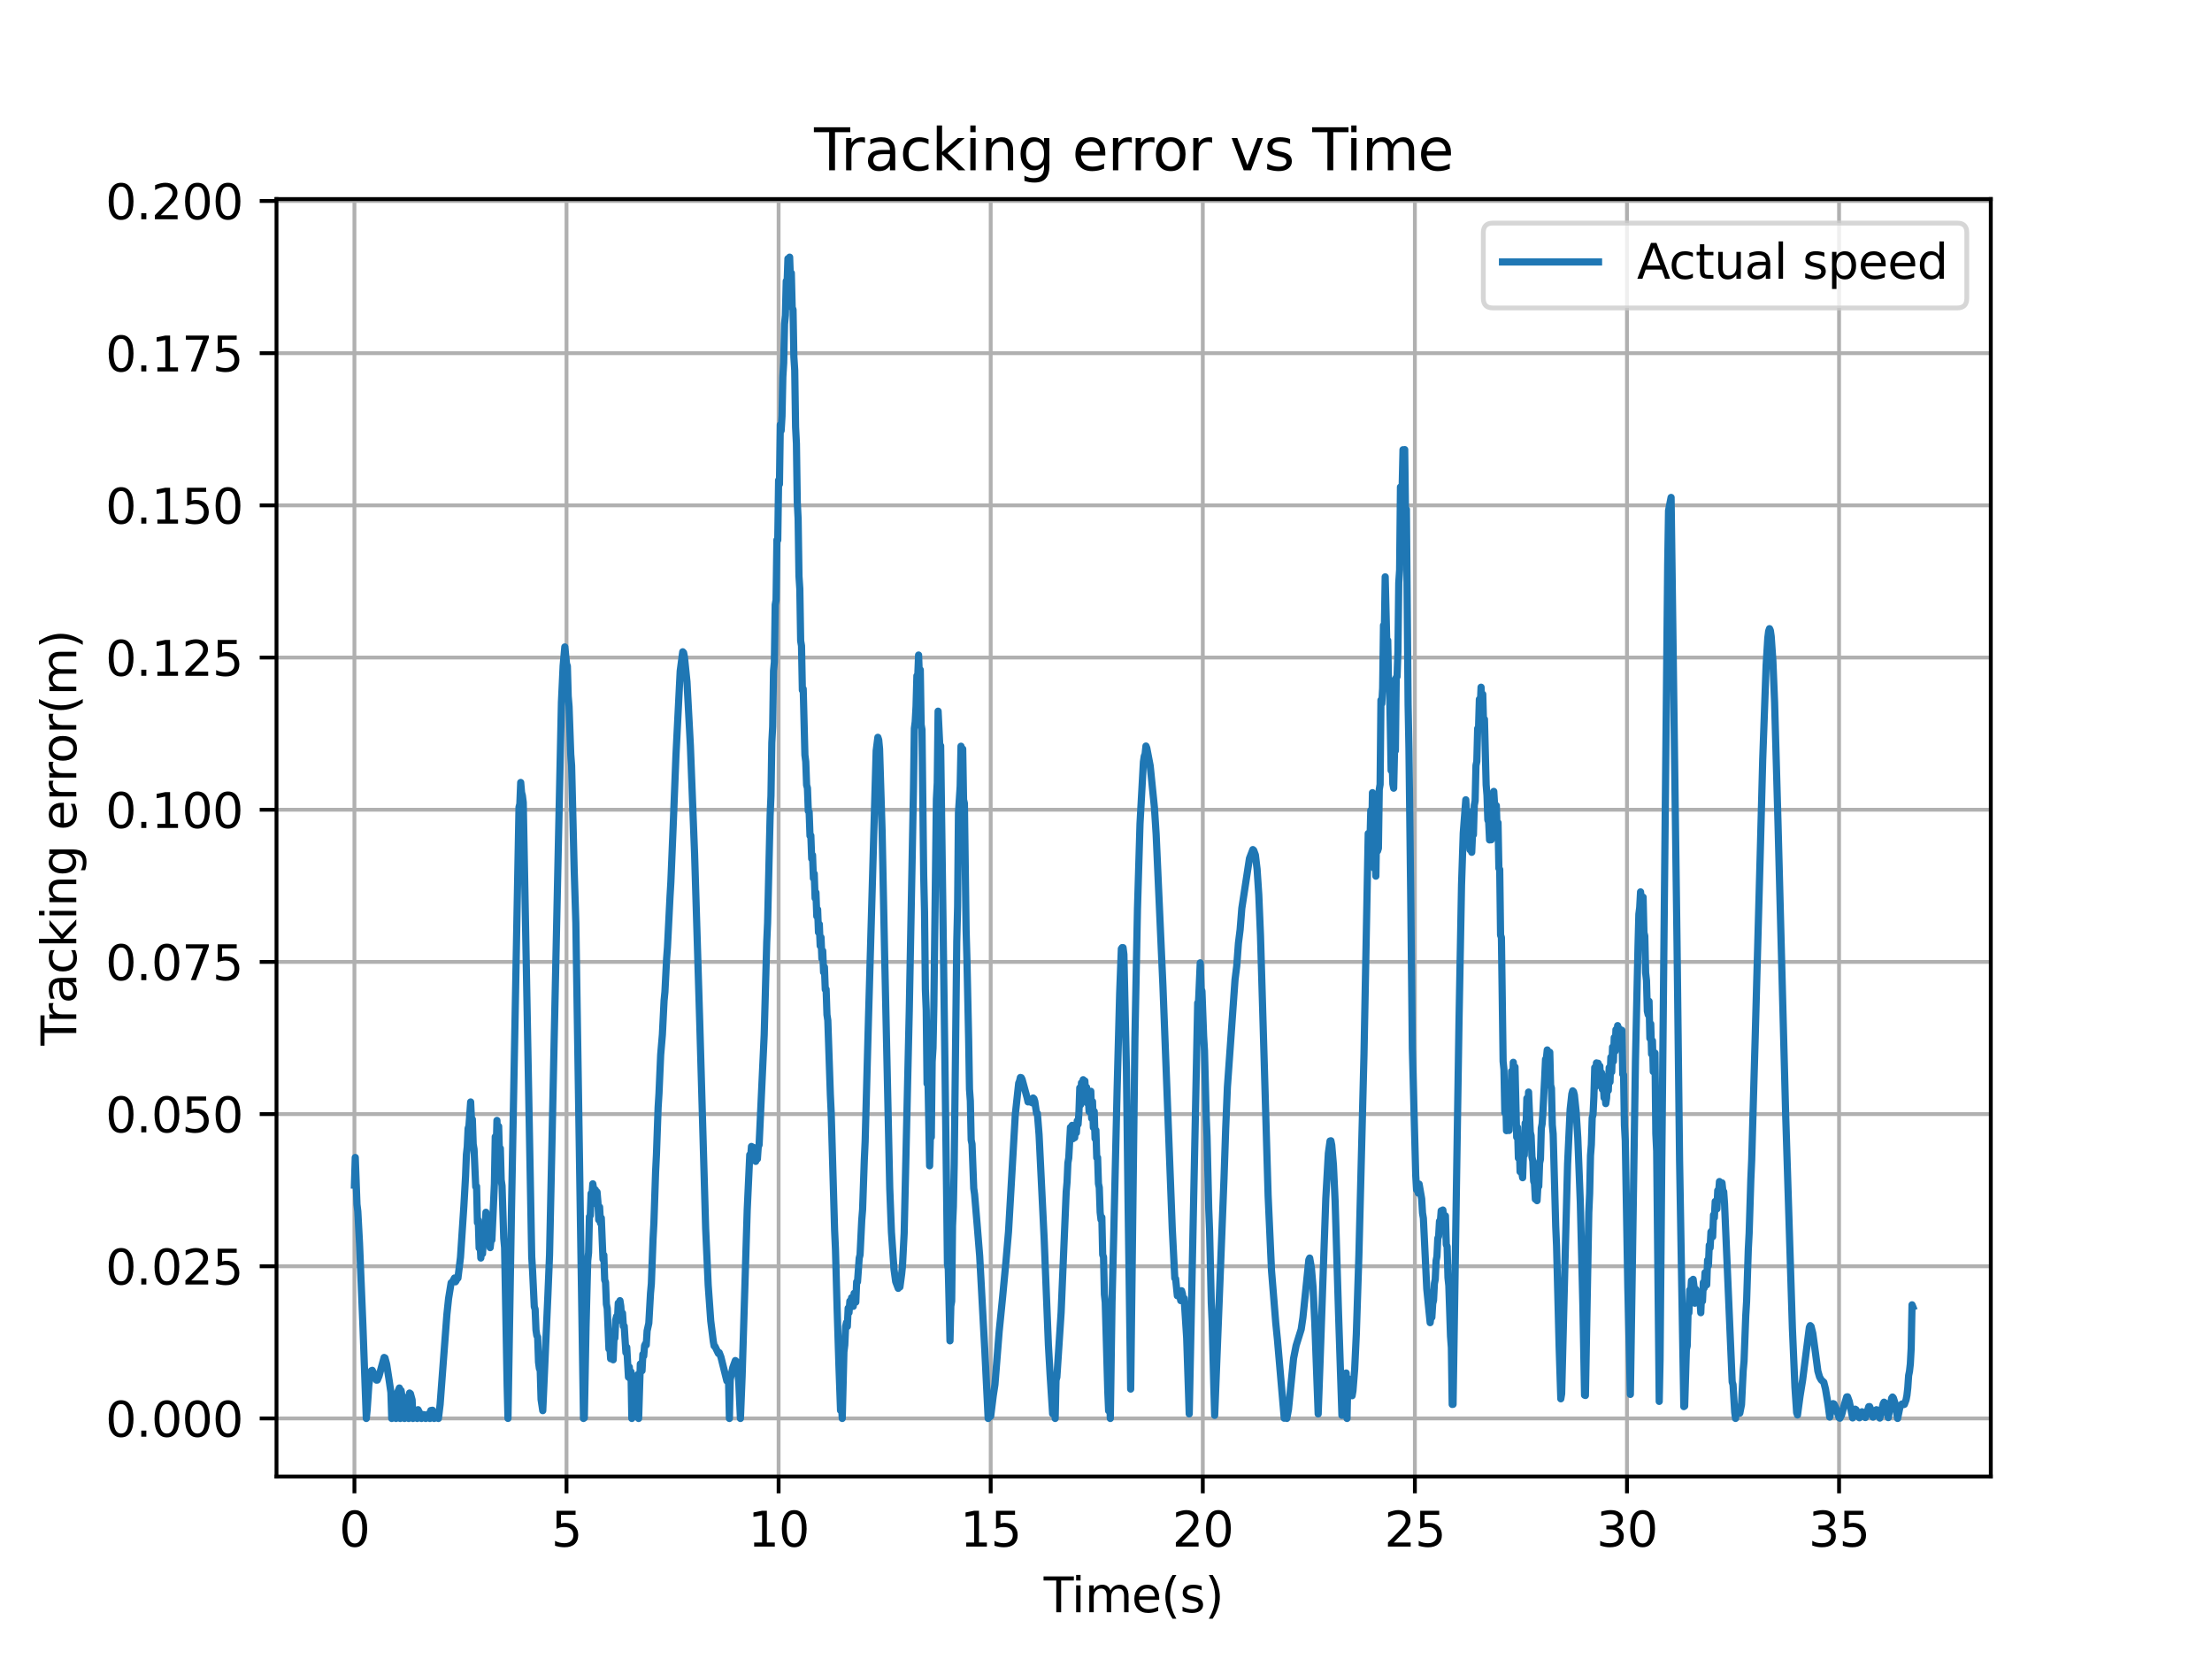 <?xml version="1.0" encoding="utf-8" standalone="no"?>
<!DOCTYPE svg PUBLIC "-//W3C//DTD SVG 1.1//EN"
  "http://www.w3.org/Graphics/SVG/1.1/DTD/svg11.dtd">
<svg xmlns:xlink="http://www.w3.org/1999/xlink" width="460.8pt" height="345.6pt" viewBox="0 0 460.8 345.6" xmlns="http://www.w3.org/2000/svg" version="1.1">
 <defs>
  <style type="text/css">*{stroke-linejoin: round; stroke-linecap: butt}</style>
 </defs>
 <g id="figure_1">
  <g id="patch_1">
   <path d="M 0 345.6 
L 460.8 345.6 
L 460.8 0 
L 0 0 
z
" style="fill: #ffffff"/>
  </g>
  <g id="axes_1">
   <g id="patch_2">
    <path d="M 57.6 307.584 
L 414.72 307.584 
L 414.72 41.472 
L 57.6 41.472 
z
" style="fill: #ffffff"/>
   </g>
   <g id="matplotlib.axis_1">
    <g id="xtick_1">
     <g id="line2d_1">
      <path d="M 73.833 307.584 
L 73.833 41.472 
" clip-path="url(#p8081f5ad0f)" style="fill: none; stroke: #b0b0b0; stroke-width: 0.8; stroke-linecap: square"/>
     </g>
     <g id="line2d_2">
      <defs>
       <path id="m7ec83180a7" d="M 0 0 
L 0 3.5 
" style="stroke: #000000; stroke-width: 0.8"/>
      </defs>
      <g>
       <use xlink:href="#m7ec83180a7" x="73.833" y="307.584" style="stroke: #000000; stroke-width: 0.8"/>
      </g>
     </g>
     <g id="text_1">
      <!-- 0 -->
      <g transform="translate(70.651 322.182) scale(0.1 -0.1)">
       <defs>
        <path id="DejaVuSans-30" d="M 2034 4250 
Q 1547 4250 1301 3770 
Q 1056 3291 1056 2328 
Q 1056 1369 1301 889 
Q 1547 409 2034 409 
Q 2525 409 2770 889 
Q 3016 1369 3016 2328 
Q 3016 3291 2770 3770 
Q 2525 4250 2034 4250 
z
M 2034 4750 
Q 2819 4750 3233 4129 
Q 3647 3509 3647 2328 
Q 3647 1150 3233 529 
Q 2819 -91 2034 -91 
Q 1250 -91 836 529 
Q 422 1150 422 2328 
Q 422 3509 836 4129 
Q 1250 4750 2034 4750 
z
" transform="scale(0.016)"/>
       </defs>
       <use xlink:href="#DejaVuSans-30"/>
      </g>
     </g>
    </g>
    <g id="xtick_2">
     <g id="line2d_3">
      <path d="M 118.015 307.584 
L 118.015 41.472 
" clip-path="url(#p8081f5ad0f)" style="fill: none; stroke: #b0b0b0; stroke-width: 0.8; stroke-linecap: square"/>
     </g>
     <g id="line2d_4">
      <g>
       <use xlink:href="#m7ec83180a7" x="118.015" y="307.584" style="stroke: #000000; stroke-width: 0.8"/>
      </g>
     </g>
     <g id="text_2">
      <!-- 5 -->
      <g transform="translate(114.834 322.182) scale(0.1 -0.1)">
       <defs>
        <path id="DejaVuSans-35" d="M 691 4666 
L 3169 4666 
L 3169 4134 
L 1269 4134 
L 1269 2991 
Q 1406 3038 1543 3061 
Q 1681 3084 1819 3084 
Q 2600 3084 3056 2656 
Q 3513 2228 3513 1497 
Q 3513 744 3044 326 
Q 2575 -91 1722 -91 
Q 1428 -91 1123 -41 
Q 819 9 494 109 
L 494 744 
Q 775 591 1075 516 
Q 1375 441 1709 441 
Q 2250 441 2565 725 
Q 2881 1009 2881 1497 
Q 2881 1984 2565 2268 
Q 2250 2553 1709 2553 
Q 1456 2553 1204 2497 
Q 953 2441 691 2322 
L 691 4666 
z
" transform="scale(0.016)"/>
       </defs>
       <use xlink:href="#DejaVuSans-35"/>
      </g>
     </g>
    </g>
    <g id="xtick_3">
     <g id="line2d_5">
      <path d="M 162.198 307.584 
L 162.198 41.472 
" clip-path="url(#p8081f5ad0f)" style="fill: none; stroke: #b0b0b0; stroke-width: 0.8; stroke-linecap: square"/>
     </g>
     <g id="line2d_6">
      <g>
       <use xlink:href="#m7ec83180a7" x="162.198" y="307.584" style="stroke: #000000; stroke-width: 0.8"/>
      </g>
     </g>
     <g id="text_3">
      <!-- 10 -->
      <g transform="translate(155.836 322.182) scale(0.1 -0.1)">
       <defs>
        <path id="DejaVuSans-31" d="M 794 531 
L 1825 531 
L 1825 4091 
L 703 3866 
L 703 4441 
L 1819 4666 
L 2450 4666 
L 2450 531 
L 3481 531 
L 3481 0 
L 794 0 
L 794 531 
z
" transform="scale(0.016)"/>
       </defs>
       <use xlink:href="#DejaVuSans-31"/>
       <use xlink:href="#DejaVuSans-30" x="63.623"/>
      </g>
     </g>
    </g>
    <g id="xtick_4">
     <g id="line2d_7">
      <path d="M 206.381 307.584 
L 206.381 41.472 
" clip-path="url(#p8081f5ad0f)" style="fill: none; stroke: #b0b0b0; stroke-width: 0.8; stroke-linecap: square"/>
     </g>
     <g id="line2d_8">
      <g>
       <use xlink:href="#m7ec83180a7" x="206.381" y="307.584" style="stroke: #000000; stroke-width: 0.8"/>
      </g>
     </g>
     <g id="text_4">
      <!-- 15 -->
      <g transform="translate(200.018 322.182) scale(0.1 -0.1)">
       <use xlink:href="#DejaVuSans-31"/>
       <use xlink:href="#DejaVuSans-35" x="63.623"/>
      </g>
     </g>
    </g>
    <g id="xtick_5">
     <g id="line2d_9">
      <path d="M 250.564 307.584 
L 250.564 41.472 
" clip-path="url(#p8081f5ad0f)" style="fill: none; stroke: #b0b0b0; stroke-width: 0.8; stroke-linecap: square"/>
     </g>
     <g id="line2d_10">
      <g>
       <use xlink:href="#m7ec83180a7" x="250.564" y="307.584" style="stroke: #000000; stroke-width: 0.8"/>
      </g>
     </g>
     <g id="text_5">
      <!-- 20 -->
      <g transform="translate(244.201 322.182) scale(0.1 -0.1)">
       <defs>
        <path id="DejaVuSans-32" d="M 1228 531 
L 3431 531 
L 3431 0 
L 469 0 
L 469 531 
Q 828 903 1448 1529 
Q 2069 2156 2228 2338 
Q 2531 2678 2651 2914 
Q 2772 3150 2772 3378 
Q 2772 3750 2511 3984 
Q 2250 4219 1831 4219 
Q 1534 4219 1204 4116 
Q 875 4013 500 3803 
L 500 4441 
Q 881 4594 1212 4672 
Q 1544 4750 1819 4750 
Q 2544 4750 2975 4387 
Q 3406 4025 3406 3419 
Q 3406 3131 3298 2873 
Q 3191 2616 2906 2266 
Q 2828 2175 2409 1742 
Q 1991 1309 1228 531 
z
" transform="scale(0.016)"/>
       </defs>
       <use xlink:href="#DejaVuSans-32"/>
       <use xlink:href="#DejaVuSans-30" x="63.623"/>
      </g>
     </g>
    </g>
    <g id="xtick_6">
     <g id="line2d_11">
      <path d="M 294.746 307.584 
L 294.746 41.472 
" clip-path="url(#p8081f5ad0f)" style="fill: none; stroke: #b0b0b0; stroke-width: 0.8; stroke-linecap: square"/>
     </g>
     <g id="line2d_12">
      <g>
       <use xlink:href="#m7ec83180a7" x="294.746" y="307.584" style="stroke: #000000; stroke-width: 0.8"/>
      </g>
     </g>
     <g id="text_6">
      <!-- 25 -->
      <g transform="translate(288.384 322.182) scale(0.1 -0.1)">
       <use xlink:href="#DejaVuSans-32"/>
       <use xlink:href="#DejaVuSans-35" x="63.623"/>
      </g>
     </g>
    </g>
    <g id="xtick_7">
     <g id="line2d_13">
      <path d="M 338.929 307.584 
L 338.929 41.472 
" clip-path="url(#p8081f5ad0f)" style="fill: none; stroke: #b0b0b0; stroke-width: 0.8; stroke-linecap: square"/>
     </g>
     <g id="line2d_14">
      <g>
       <use xlink:href="#m7ec83180a7" x="338.929" y="307.584" style="stroke: #000000; stroke-width: 0.8"/>
      </g>
     </g>
     <g id="text_7">
      <!-- 30 -->
      <g transform="translate(332.566 322.182) scale(0.1 -0.1)">
       <defs>
        <path id="DejaVuSans-33" d="M 2597 2516 
Q 3050 2419 3304 2112 
Q 3559 1806 3559 1356 
Q 3559 666 3084 287 
Q 2609 -91 1734 -91 
Q 1441 -91 1130 -33 
Q 819 25 488 141 
L 488 750 
Q 750 597 1062 519 
Q 1375 441 1716 441 
Q 2309 441 2620 675 
Q 2931 909 2931 1356 
Q 2931 1769 2642 2001 
Q 2353 2234 1838 2234 
L 1294 2234 
L 1294 2753 
L 1863 2753 
Q 2328 2753 2575 2939 
Q 2822 3125 2822 3475 
Q 2822 3834 2567 4026 
Q 2313 4219 1838 4219 
Q 1578 4219 1281 4162 
Q 984 4106 628 3988 
L 628 4550 
Q 988 4650 1302 4700 
Q 1616 4750 1894 4750 
Q 2613 4750 3031 4423 
Q 3450 4097 3450 3541 
Q 3450 3153 3228 2886 
Q 3006 2619 2597 2516 
z
" transform="scale(0.016)"/>
       </defs>
       <use xlink:href="#DejaVuSans-33"/>
       <use xlink:href="#DejaVuSans-30" x="63.623"/>
      </g>
     </g>
    </g>
    <g id="xtick_8">
     <g id="line2d_15">
      <path d="M 383.112 307.584 
L 383.112 41.472 
" clip-path="url(#p8081f5ad0f)" style="fill: none; stroke: #b0b0b0; stroke-width: 0.8; stroke-linecap: square"/>
     </g>
     <g id="line2d_16">
      <g>
       <use xlink:href="#m7ec83180a7" x="383.112" y="307.584" style="stroke: #000000; stroke-width: 0.8"/>
      </g>
     </g>
     <g id="text_8">
      <!-- 35 -->
      <g transform="translate(376.749 322.182) scale(0.1 -0.1)">
       <use xlink:href="#DejaVuSans-33"/>
       <use xlink:href="#DejaVuSans-35" x="63.623"/>
      </g>
     </g>
    </g>
    <g id="text_9">
     <!-- Time(s) -->
     <g transform="translate(217.42 335.861) scale(0.1 -0.1)">
      <defs>
       <path id="DejaVuSans-54" d="M -19 4666 
L 3928 4666 
L 3928 4134 
L 2272 4134 
L 2272 0 
L 1638 0 
L 1638 4134 
L -19 4134 
L -19 4666 
z
" transform="scale(0.016)"/>
       <path id="DejaVuSans-69" d="M 603 3500 
L 1178 3500 
L 1178 0 
L 603 0 
L 603 3500 
z
M 603 4863 
L 1178 4863 
L 1178 4134 
L 603 4134 
L 603 4863 
z
" transform="scale(0.016)"/>
       <path id="DejaVuSans-6d" d="M 3328 2828 
Q 3544 3216 3844 3400 
Q 4144 3584 4550 3584 
Q 5097 3584 5394 3201 
Q 5691 2819 5691 2113 
L 5691 0 
L 5113 0 
L 5113 2094 
Q 5113 2597 4934 2840 
Q 4756 3084 4391 3084 
Q 3944 3084 3684 2787 
Q 3425 2491 3425 1978 
L 3425 0 
L 2847 0 
L 2847 2094 
Q 2847 2600 2669 2842 
Q 2491 3084 2119 3084 
Q 1678 3084 1418 2786 
Q 1159 2488 1159 1978 
L 1159 0 
L 581 0 
L 581 3500 
L 1159 3500 
L 1159 2956 
Q 1356 3278 1631 3431 
Q 1906 3584 2284 3584 
Q 2666 3584 2933 3390 
Q 3200 3197 3328 2828 
z
" transform="scale(0.016)"/>
       <path id="DejaVuSans-65" d="M 3597 1894 
L 3597 1613 
L 953 1613 
Q 991 1019 1311 708 
Q 1631 397 2203 397 
Q 2534 397 2845 478 
Q 3156 559 3463 722 
L 3463 178 
Q 3153 47 2828 -22 
Q 2503 -91 2169 -91 
Q 1331 -91 842 396 
Q 353 884 353 1716 
Q 353 2575 817 3079 
Q 1281 3584 2069 3584 
Q 2775 3584 3186 3129 
Q 3597 2675 3597 1894 
z
M 3022 2063 
Q 3016 2534 2758 2815 
Q 2500 3097 2075 3097 
Q 1594 3097 1305 2825 
Q 1016 2553 972 2059 
L 3022 2063 
z
" transform="scale(0.016)"/>
       <path id="DejaVuSans-28" d="M 1984 4856 
Q 1566 4138 1362 3434 
Q 1159 2731 1159 2009 
Q 1159 1288 1364 580 
Q 1569 -128 1984 -844 
L 1484 -844 
Q 1016 -109 783 600 
Q 550 1309 550 2009 
Q 550 2706 781 3412 
Q 1013 4119 1484 4856 
L 1984 4856 
z
" transform="scale(0.016)"/>
       <path id="DejaVuSans-73" d="M 2834 3397 
L 2834 2853 
Q 2591 2978 2328 3040 
Q 2066 3103 1784 3103 
Q 1356 3103 1142 2972 
Q 928 2841 928 2578 
Q 928 2378 1081 2264 
Q 1234 2150 1697 2047 
L 1894 2003 
Q 2506 1872 2764 1633 
Q 3022 1394 3022 966 
Q 3022 478 2636 193 
Q 2250 -91 1575 -91 
Q 1294 -91 989 -36 
Q 684 19 347 128 
L 347 722 
Q 666 556 975 473 
Q 1284 391 1588 391 
Q 1994 391 2212 530 
Q 2431 669 2431 922 
Q 2431 1156 2273 1281 
Q 2116 1406 1581 1522 
L 1381 1569 
Q 847 1681 609 1914 
Q 372 2147 372 2553 
Q 372 3047 722 3315 
Q 1072 3584 1716 3584 
Q 2034 3584 2315 3537 
Q 2597 3491 2834 3397 
z
" transform="scale(0.016)"/>
       <path id="DejaVuSans-29" d="M 513 4856 
L 1013 4856 
Q 1481 4119 1714 3412 
Q 1947 2706 1947 2009 
Q 1947 1309 1714 600 
Q 1481 -109 1013 -844 
L 513 -844 
Q 928 -128 1133 580 
Q 1338 1288 1338 2009 
Q 1338 2731 1133 3434 
Q 928 4138 513 4856 
z
" transform="scale(0.016)"/>
      </defs>
      <use xlink:href="#DejaVuSans-54"/>
      <use xlink:href="#DejaVuSans-69" x="57.959"/>
      <use xlink:href="#DejaVuSans-6d" x="85.742"/>
      <use xlink:href="#DejaVuSans-65" x="183.154"/>
      <use xlink:href="#DejaVuSans-28" x="244.678"/>
      <use xlink:href="#DejaVuSans-73" x="283.691"/>
      <use xlink:href="#DejaVuSans-29" x="335.791"/>
     </g>
    </g>
   </g>
   <g id="matplotlib.axis_2">
    <g id="ytick_1">
     <g id="line2d_17">
      <path d="M 57.6 295.488 
L 414.72 295.488 
" clip-path="url(#p8081f5ad0f)" style="fill: none; stroke: #b0b0b0; stroke-width: 0.8; stroke-linecap: square"/>
     </g>
     <g id="line2d_18">
      <defs>
       <path id="m0c0770f75d" d="M 0 0 
L -3.5 0 
" style="stroke: #000000; stroke-width: 0.8"/>
      </defs>
      <g>
       <use xlink:href="#m0c0770f75d" x="57.6" y="295.488" style="stroke: #000000; stroke-width: 0.8"/>
      </g>
     </g>
     <g id="text_10">
      <!-- 0.000 -->
      <g transform="translate(21.972 299.287) scale(0.1 -0.1)">
       <defs>
        <path id="DejaVuSans-2e" d="M 684 794 
L 1344 794 
L 1344 0 
L 684 0 
L 684 794 
z
" transform="scale(0.016)"/>
       </defs>
       <use xlink:href="#DejaVuSans-30"/>
       <use xlink:href="#DejaVuSans-2e" x="63.623"/>
       <use xlink:href="#DejaVuSans-30" x="95.41"/>
       <use xlink:href="#DejaVuSans-30" x="159.033"/>
       <use xlink:href="#DejaVuSans-30" x="222.656"/>
      </g>
     </g>
    </g>
    <g id="ytick_2">
     <g id="line2d_19">
      <path d="M 57.6 263.786 
L 414.72 263.786 
" clip-path="url(#p8081f5ad0f)" style="fill: none; stroke: #b0b0b0; stroke-width: 0.8; stroke-linecap: square"/>
     </g>
     <g id="line2d_20">
      <g>
       <use xlink:href="#m0c0770f75d" x="57.6" y="263.786" style="stroke: #000000; stroke-width: 0.8"/>
      </g>
     </g>
     <g id="text_11">
      <!-- 0.025 -->
      <g transform="translate(21.972 267.585) scale(0.1 -0.1)">
       <use xlink:href="#DejaVuSans-30"/>
       <use xlink:href="#DejaVuSans-2e" x="63.623"/>
       <use xlink:href="#DejaVuSans-30" x="95.41"/>
       <use xlink:href="#DejaVuSans-32" x="159.033"/>
       <use xlink:href="#DejaVuSans-35" x="222.656"/>
      </g>
     </g>
    </g>
    <g id="ytick_3">
     <g id="line2d_21">
      <path d="M 57.6 232.084 
L 414.72 232.084 
" clip-path="url(#p8081f5ad0f)" style="fill: none; stroke: #b0b0b0; stroke-width: 0.8; stroke-linecap: square"/>
     </g>
     <g id="line2d_22">
      <g>
       <use xlink:href="#m0c0770f75d" x="57.6" y="232.084" style="stroke: #000000; stroke-width: 0.8"/>
      </g>
     </g>
     <g id="text_12">
      <!-- 0.050 -->
      <g transform="translate(21.972 235.884) scale(0.1 -0.1)">
       <use xlink:href="#DejaVuSans-30"/>
       <use xlink:href="#DejaVuSans-2e" x="63.623"/>
       <use xlink:href="#DejaVuSans-30" x="95.41"/>
       <use xlink:href="#DejaVuSans-35" x="159.033"/>
       <use xlink:href="#DejaVuSans-30" x="222.656"/>
      </g>
     </g>
    </g>
    <g id="ytick_4">
     <g id="line2d_23">
      <path d="M 57.6 200.383 
L 414.72 200.383 
" clip-path="url(#p8081f5ad0f)" style="fill: none; stroke: #b0b0b0; stroke-width: 0.8; stroke-linecap: square"/>
     </g>
     <g id="line2d_24">
      <g>
       <use xlink:href="#m0c0770f75d" x="57.6" y="200.383" style="stroke: #000000; stroke-width: 0.8"/>
      </g>
     </g>
     <g id="text_13">
      <!-- 0.075 -->
      <g transform="translate(21.972 204.182) scale(0.1 -0.1)">
       <defs>
        <path id="DejaVuSans-37" d="M 525 4666 
L 3525 4666 
L 3525 4397 
L 1831 0 
L 1172 0 
L 2766 4134 
L 525 4134 
L 525 4666 
z
" transform="scale(0.016)"/>
       </defs>
       <use xlink:href="#DejaVuSans-30"/>
       <use xlink:href="#DejaVuSans-2e" x="63.623"/>
       <use xlink:href="#DejaVuSans-30" x="95.41"/>
       <use xlink:href="#DejaVuSans-37" x="159.033"/>
       <use xlink:href="#DejaVuSans-35" x="222.656"/>
      </g>
     </g>
    </g>
    <g id="ytick_5">
     <g id="line2d_25">
      <path d="M 57.6 168.681 
L 414.72 168.681 
" clip-path="url(#p8081f5ad0f)" style="fill: none; stroke: #b0b0b0; stroke-width: 0.8; stroke-linecap: square"/>
     </g>
     <g id="line2d_26">
      <g>
       <use xlink:href="#m0c0770f75d" x="57.6" y="168.681" style="stroke: #000000; stroke-width: 0.8"/>
      </g>
     </g>
     <g id="text_14">
      <!-- 0.100 -->
      <g transform="translate(21.972 172.48) scale(0.1 -0.1)">
       <use xlink:href="#DejaVuSans-30"/>
       <use xlink:href="#DejaVuSans-2e" x="63.623"/>
       <use xlink:href="#DejaVuSans-31" x="95.41"/>
       <use xlink:href="#DejaVuSans-30" x="159.033"/>
       <use xlink:href="#DejaVuSans-30" x="222.656"/>
      </g>
     </g>
    </g>
    <g id="ytick_6">
     <g id="line2d_27">
      <path d="M 57.6 136.979 
L 414.72 136.979 
" clip-path="url(#p8081f5ad0f)" style="fill: none; stroke: #b0b0b0; stroke-width: 0.8; stroke-linecap: square"/>
     </g>
     <g id="line2d_28">
      <g>
       <use xlink:href="#m0c0770f75d" x="57.6" y="136.979" style="stroke: #000000; stroke-width: 0.8"/>
      </g>
     </g>
     <g id="text_15">
      <!-- 0.125 -->
      <g transform="translate(21.972 140.778) scale(0.1 -0.1)">
       <use xlink:href="#DejaVuSans-30"/>
       <use xlink:href="#DejaVuSans-2e" x="63.623"/>
       <use xlink:href="#DejaVuSans-31" x="95.41"/>
       <use xlink:href="#DejaVuSans-32" x="159.033"/>
       <use xlink:href="#DejaVuSans-35" x="222.656"/>
      </g>
     </g>
    </g>
    <g id="ytick_7">
     <g id="line2d_29">
      <path d="M 57.6 105.277 
L 414.72 105.277 
" clip-path="url(#p8081f5ad0f)" style="fill: none; stroke: #b0b0b0; stroke-width: 0.8; stroke-linecap: square"/>
     </g>
     <g id="line2d_30">
      <g>
       <use xlink:href="#m0c0770f75d" x="57.6" y="105.277" style="stroke: #000000; stroke-width: 0.8"/>
      </g>
     </g>
     <g id="text_16">
      <!-- 0.150 -->
      <g transform="translate(21.972 109.077) scale(0.1 -0.1)">
       <use xlink:href="#DejaVuSans-30"/>
       <use xlink:href="#DejaVuSans-2e" x="63.623"/>
       <use xlink:href="#DejaVuSans-31" x="95.41"/>
       <use xlink:href="#DejaVuSans-35" x="159.033"/>
       <use xlink:href="#DejaVuSans-30" x="222.656"/>
      </g>
     </g>
    </g>
    <g id="ytick_8">
     <g id="line2d_31">
      <path d="M 57.6 73.576 
L 414.72 73.576 
" clip-path="url(#p8081f5ad0f)" style="fill: none; stroke: #b0b0b0; stroke-width: 0.8; stroke-linecap: square"/>
     </g>
     <g id="line2d_32">
      <g>
       <use xlink:href="#m0c0770f75d" x="57.6" y="73.576" style="stroke: #000000; stroke-width: 0.8"/>
      </g>
     </g>
     <g id="text_17">
      <!-- 0.175 -->
      <g transform="translate(21.972 77.375) scale(0.1 -0.1)">
       <use xlink:href="#DejaVuSans-30"/>
       <use xlink:href="#DejaVuSans-2e" x="63.623"/>
       <use xlink:href="#DejaVuSans-31" x="95.41"/>
       <use xlink:href="#DejaVuSans-37" x="159.033"/>
       <use xlink:href="#DejaVuSans-35" x="222.656"/>
      </g>
     </g>
    </g>
    <g id="ytick_9">
     <g id="line2d_33">
      <path d="M 57.6 41.874 
L 414.72 41.874 
" clip-path="url(#p8081f5ad0f)" style="fill: none; stroke: #b0b0b0; stroke-width: 0.8; stroke-linecap: square"/>
     </g>
     <g id="line2d_34">
      <g>
       <use xlink:href="#m0c0770f75d" x="57.6" y="41.874" style="stroke: #000000; stroke-width: 0.8"/>
      </g>
     </g>
     <g id="text_18">
      <!-- 0.200 -->
      <g transform="translate(21.972 45.673) scale(0.1 -0.1)">
       <use xlink:href="#DejaVuSans-30"/>
       <use xlink:href="#DejaVuSans-2e" x="63.623"/>
       <use xlink:href="#DejaVuSans-32" x="95.41"/>
       <use xlink:href="#DejaVuSans-30" x="159.033"/>
       <use xlink:href="#DejaVuSans-30" x="222.656"/>
      </g>
     </g>
    </g>
    <g id="text_19">
     <!-- Tracking error(m) -->
     <g transform="translate(15.892 217.804) rotate(-90) scale(0.1 -0.1)">
      <defs>
       <path id="DejaVuSans-72" d="M 2631 2963 
Q 2534 3019 2420 3045 
Q 2306 3072 2169 3072 
Q 1681 3072 1420 2755 
Q 1159 2438 1159 1844 
L 1159 0 
L 581 0 
L 581 3500 
L 1159 3500 
L 1159 2956 
Q 1341 3275 1631 3429 
Q 1922 3584 2338 3584 
Q 2397 3584 2469 3576 
Q 2541 3569 2628 3553 
L 2631 2963 
z
" transform="scale(0.016)"/>
       <path id="DejaVuSans-61" d="M 2194 1759 
Q 1497 1759 1228 1600 
Q 959 1441 959 1056 
Q 959 750 1161 570 
Q 1363 391 1709 391 
Q 2188 391 2477 730 
Q 2766 1069 2766 1631 
L 2766 1759 
L 2194 1759 
z
M 3341 1997 
L 3341 0 
L 2766 0 
L 2766 531 
Q 2569 213 2275 61 
Q 1981 -91 1556 -91 
Q 1019 -91 701 211 
Q 384 513 384 1019 
Q 384 1609 779 1909 
Q 1175 2209 1959 2209 
L 2766 2209 
L 2766 2266 
Q 2766 2663 2505 2880 
Q 2244 3097 1772 3097 
Q 1472 3097 1187 3025 
Q 903 2953 641 2809 
L 641 3341 
Q 956 3463 1253 3523 
Q 1550 3584 1831 3584 
Q 2591 3584 2966 3190 
Q 3341 2797 3341 1997 
z
" transform="scale(0.016)"/>
       <path id="DejaVuSans-63" d="M 3122 3366 
L 3122 2828 
Q 2878 2963 2633 3030 
Q 2388 3097 2138 3097 
Q 1578 3097 1268 2742 
Q 959 2388 959 1747 
Q 959 1106 1268 751 
Q 1578 397 2138 397 
Q 2388 397 2633 464 
Q 2878 531 3122 666 
L 3122 134 
Q 2881 22 2623 -34 
Q 2366 -91 2075 -91 
Q 1284 -91 818 406 
Q 353 903 353 1747 
Q 353 2603 823 3093 
Q 1294 3584 2113 3584 
Q 2378 3584 2631 3529 
Q 2884 3475 3122 3366 
z
" transform="scale(0.016)"/>
       <path id="DejaVuSans-6b" d="M 581 4863 
L 1159 4863 
L 1159 1991 
L 2875 3500 
L 3609 3500 
L 1753 1863 
L 3688 0 
L 2938 0 
L 1159 1709 
L 1159 0 
L 581 0 
L 581 4863 
z
" transform="scale(0.016)"/>
       <path id="DejaVuSans-6e" d="M 3513 2113 
L 3513 0 
L 2938 0 
L 2938 2094 
Q 2938 2591 2744 2837 
Q 2550 3084 2163 3084 
Q 1697 3084 1428 2787 
Q 1159 2491 1159 1978 
L 1159 0 
L 581 0 
L 581 3500 
L 1159 3500 
L 1159 2956 
Q 1366 3272 1645 3428 
Q 1925 3584 2291 3584 
Q 2894 3584 3203 3211 
Q 3513 2838 3513 2113 
z
" transform="scale(0.016)"/>
       <path id="DejaVuSans-67" d="M 2906 1791 
Q 2906 2416 2648 2759 
Q 2391 3103 1925 3103 
Q 1463 3103 1205 2759 
Q 947 2416 947 1791 
Q 947 1169 1205 825 
Q 1463 481 1925 481 
Q 2391 481 2648 825 
Q 2906 1169 2906 1791 
z
M 3481 434 
Q 3481 -459 3084 -895 
Q 2688 -1331 1869 -1331 
Q 1566 -1331 1297 -1286 
Q 1028 -1241 775 -1147 
L 775 -588 
Q 1028 -725 1275 -790 
Q 1522 -856 1778 -856 
Q 2344 -856 2625 -561 
Q 2906 -266 2906 331 
L 2906 616 
Q 2728 306 2450 153 
Q 2172 0 1784 0 
Q 1141 0 747 490 
Q 353 981 353 1791 
Q 353 2603 747 3093 
Q 1141 3584 1784 3584 
Q 2172 3584 2450 3431 
Q 2728 3278 2906 2969 
L 2906 3500 
L 3481 3500 
L 3481 434 
z
" transform="scale(0.016)"/>
       <path id="DejaVuSans-20" transform="scale(0.016)"/>
       <path id="DejaVuSans-6f" d="M 1959 3097 
Q 1497 3097 1228 2736 
Q 959 2375 959 1747 
Q 959 1119 1226 758 
Q 1494 397 1959 397 
Q 2419 397 2687 759 
Q 2956 1122 2956 1747 
Q 2956 2369 2687 2733 
Q 2419 3097 1959 3097 
z
M 1959 3584 
Q 2709 3584 3137 3096 
Q 3566 2609 3566 1747 
Q 3566 888 3137 398 
Q 2709 -91 1959 -91 
Q 1206 -91 779 398 
Q 353 888 353 1747 
Q 353 2609 779 3096 
Q 1206 3584 1959 3584 
z
" transform="scale(0.016)"/>
      </defs>
      <use xlink:href="#DejaVuSans-54"/>
      <use xlink:href="#DejaVuSans-72" x="46.334"/>
      <use xlink:href="#DejaVuSans-61" x="87.447"/>
      <use xlink:href="#DejaVuSans-63" x="148.727"/>
      <use xlink:href="#DejaVuSans-6b" x="203.707"/>
      <use xlink:href="#DejaVuSans-69" x="261.617"/>
      <use xlink:href="#DejaVuSans-6e" x="289.4"/>
      <use xlink:href="#DejaVuSans-67" x="352.779"/>
      <use xlink:href="#DejaVuSans-20" x="416.256"/>
      <use xlink:href="#DejaVuSans-65" x="448.043"/>
      <use xlink:href="#DejaVuSans-72" x="509.566"/>
      <use xlink:href="#DejaVuSans-72" x="548.93"/>
      <use xlink:href="#DejaVuSans-6f" x="587.793"/>
      <use xlink:href="#DejaVuSans-72" x="648.975"/>
      <use xlink:href="#DejaVuSans-28" x="690.088"/>
      <use xlink:href="#DejaVuSans-6d" x="729.102"/>
      <use xlink:href="#DejaVuSans-29" x="826.514"/>
     </g>
    </g>
   </g>
   <g id="line2d_35">
    <path d="M 73.833 246.89 
L 74.009 241.122 
L 74.009 241.122 
L 74.363 250.9 
L 74.363 250.9 
L 74.54 252.356 
L 74.54 252.356 
L 74.893 258.976 
L 74.893 258.976 
L 75.6 276.126 
L 75.6 276.126 
L 76.307 295.488 
L 76.307 295.488 
L 76.484 293.718 
L 76.484 293.718 
L 76.837 288.505 
L 76.837 288.505 
L 77.191 286.033 
L 77.191 286.033 
L 77.367 285.544 
L 77.367 285.544 
L 77.544 285.465 
L 77.544 285.465 
L 77.898 286.207 
L 77.898 286.207 
L 78.428 287.507 
L 78.428 287.507 
L 78.604 287.494 
L 78.604 287.494 
L 78.958 286.647 
L 78.958 286.647 
L 80.018 282.786 
L 80.018 282.786 
L 80.195 282.876 
L 80.195 282.876 
L 80.548 284.202 
L 80.548 284.202 
L 81.079 287.625 
L 81.079 287.625 
L 81.432 290.062 
L 81.432 290.062 
L 81.609 295.488 
L 81.786 291.565 
L 81.786 291.565 
L 81.962 291.714 
L 82.139 291.657 
L 82.139 291.657 
L 82.316 291.407 
L 82.316 291.407 
L 82.493 295.488 
L 82.493 295.488 
L 82.669 290.445 
L 82.669 290.445 
L 83.199 289.144 
L 83.199 289.144 
L 83.376 295.488 
L 83.376 295.488 
L 83.553 289.666 
L 83.553 289.666 
L 84.083 293.048 
L 84.083 293.048 
L 84.26 295.488 
L 84.26 295.488 
L 84.437 294.839 
L 84.437 294.839 
L 84.967 290.956 
L 84.967 290.956 
L 85.144 295.488 
L 85.144 295.488 
L 85.32 290.19 
L 85.32 290.19 
L 85.497 290.326 
L 85.497 290.326 
L 85.85 291.618 
L 85.85 291.618 
L 86.027 295.488 
L 86.027 295.488 
L 86.204 293.62 
L 86.204 293.62 
L 86.557 295.154 
L 86.557 295.154 
L 86.734 294.33 
L 86.734 294.33 
L 86.911 295.488 
L 86.911 295.488 
L 87.088 293.666 
L 87.088 293.666 
L 87.618 294.713 
L 87.618 294.713 
L 87.794 295.488 
L 87.794 295.488 
L 88.148 294.682 
L 88.148 294.682 
L 88.501 294.742 
L 88.501 294.742 
L 88.678 295.488 
L 88.678 295.488 
L 88.855 295.039 
L 88.855 295.039 
L 89.032 295.357 
L 89.032 295.357 
L 89.385 294.457 
L 89.385 294.457 
L 89.562 295.488 
L 89.562 295.488 
L 89.739 293.841 
L 89.739 293.841 
L 90.092 293.779 
L 90.092 293.779 
L 90.269 294.276 
L 90.269 294.276 
L 90.445 295.488 
L 90.445 295.488 
L 90.799 295.196 
L 90.799 295.196 
L 91.329 295.488 
L 91.329 295.488 
L 91.683 292.569 
L 91.683 292.569 
L 92.389 283.166 
L 92.389 283.166 
L 93.096 273.823 
L 93.096 273.823 
L 93.45 270.474 
L 93.45 270.474 
L 93.98 267.224 
L 93.98 267.224 
L 94.157 267.199 
L 94.157 267.199 
L 94.687 266.229 
L 94.687 266.229 
L 94.864 267.031 
L 95.04 266.785 
L 95.04 266.785 
L 95.217 266.165 
L 95.217 266.165 
L 95.394 266.267 
L 95.394 266.267 
L 95.924 261.946 
L 95.924 261.946 
L 96.631 251.273 
L 96.631 251.273 
L 96.984 245.019 
L 96.984 245.019 
L 97.161 240.496 
L 97.161 240.496 
L 97.338 238.903 
L 97.338 238.903 
L 97.515 235.08 
L 97.515 235.08 
L 97.691 234.539 
L 97.691 234.539 
L 98.045 229.562 
L 98.045 229.562 
L 98.222 233.512 
L 98.222 233.512 
L 98.398 233.167 
L 98.398 233.167 
L 98.575 238.351 
L 98.575 238.351 
L 98.752 239.404 
L 98.752 239.404 
L 99.105 247.228 
L 99.105 247.228 
L 99.282 247.138 
L 99.282 247.138 
L 99.459 254.703 
L 99.459 254.703 
L 99.635 254.182 
L 99.635 254.182 
L 99.812 259.999 
L 99.812 259.999 
L 99.989 258.387 
L 99.989 258.387 
L 100.166 262.073 
L 100.166 262.073 
L 100.342 259.362 
L 100.342 259.362 
L 100.519 261.177 
L 100.696 258.085 
L 100.696 258.085 
L 100.873 259.001 
L 100.873 259.001 
L 101.049 256.587 
L 101.049 256.587 
L 101.226 252.541 
L 101.226 252.541 
L 101.403 256.642 
L 101.403 256.642 
L 101.579 254.603 
L 101.579 254.603 
L 101.756 258.482 
L 101.756 258.482 
L 101.933 257.537 
L 101.933 257.537 
L 102.11 259.908 
L 102.11 259.908 
L 102.286 258.263 
L 102.286 258.263 
L 102.463 258.334 
L 102.463 258.334 
L 102.993 246.667 
L 102.993 246.667 
L 103.17 236.798 
L 103.17 236.798 
L 103.347 240.319 
L 103.347 240.319 
L 103.524 233.405 
L 103.524 233.405 
L 103.7 238.345 
L 103.7 238.345 
L 103.877 234.629 
L 103.877 234.629 
L 104.054 240.46 
L 104.054 240.46 
L 104.23 239.221 
L 104.23 239.221 
L 104.407 245.792 
L 104.407 245.792 
L 104.584 247.036 
L 104.584 247.036 
L 104.937 257.951 
L 104.937 257.951 
L 105.114 259.906 
L 105.114 259.906 
L 105.644 288.548 
L 105.644 288.548 
L 105.821 295.477 
L 106.528 253.279 
L 106.528 253.279 
L 108.119 168.148 
L 108.119 168.148 
L 108.295 167.49 
L 108.295 167.49 
L 108.472 163.001 
L 108.472 163.001 
L 108.649 165.067 
L 108.649 165.067 
L 108.825 165.772 
L 108.825 165.772 
L 109.002 167.177 
L 109.002 167.177 
L 110.769 261.827 
L 110.769 261.827 
L 110.946 264.765 
L 110.946 264.765 
L 111.3 272.21 
L 111.3 272.21 
L 111.476 272.735 
L 111.476 272.735 
L 111.653 277.053 
L 111.653 277.053 
L 111.83 278.247 
L 111.83 278.247 
L 112.007 278.535 
L 112.007 278.535 
L 112.183 283.746 
L 112.36 285.096 
L 112.36 285.096 
L 112.537 285.475 
L 112.537 285.475 
L 112.714 291.516 
L 112.714 291.516 
L 113.067 293.864 
L 113.067 293.864 
L 114.127 270.026 
L 114.127 270.026 
L 114.481 261.417 
L 114.481 261.417 
L 116.955 146.316 
L 116.955 146.316 
L 117.309 138.681 
L 117.309 138.681 
L 117.662 134.765 
L 117.662 134.765 
L 118.015 138.262 
L 118.015 138.262 
L 118.192 138.77 
L 118.192 138.77 
L 118.369 145.036 
L 118.369 145.036 
L 118.546 147.192 
L 118.546 147.192 
L 118.899 157.139 
L 118.899 157.139 
L 119.076 159.495 
L 119.076 159.495 
L 119.606 181.024 
L 119.606 181.024 
L 119.959 192.306 
L 119.959 192.306 
L 121.55 295.488 
L 121.55 295.488 
L 121.727 295.366 
L 121.727 295.366 
L 122.08 276.461 
L 122.08 276.461 
L 122.434 262.637 
L 122.434 262.637 
L 122.61 260.955 
L 122.61 260.955 
L 122.787 253.448 
L 122.787 253.448 
L 122.964 253.223 
L 122.964 253.223 
L 123.141 248.614 
L 123.141 248.614 
L 123.317 248.954 
L 123.317 248.954 
L 123.494 246.611 
L 123.494 246.611 
L 123.671 247.744 
L 123.671 247.744 
L 123.848 250.691 
L 123.848 250.691 
L 124.024 247.859 
L 124.024 247.859 
L 124.201 250.149 
L 124.201 250.149 
L 124.378 248.323 
L 124.554 250.361 
L 124.554 250.361 
L 124.731 254.12 
L 124.731 254.12 
L 124.908 251.445 
L 124.908 251.445 
L 125.085 254.788 
L 125.085 254.788 
L 125.261 253.723 
L 125.261 253.723 
L 125.615 262.339 
L 125.615 262.339 
L 125.792 261.454 
L 125.968 266.633 
L 125.968 266.633 
L 126.145 267.12 
L 126.145 267.12 
L 126.322 271.688 
L 126.322 271.688 
L 126.499 272.564 
L 126.499 272.564 
L 126.852 281.018 
L 126.852 281.018 
L 127.029 280.068 
L 127.029 280.068 
L 127.205 283.043 
L 127.205 283.043 
L 127.382 281.21 
L 127.382 281.21 
L 127.559 281.826 
L 127.559 281.826 
L 127.736 283.266 
L 127.736 283.266 
L 127.912 278.77 
L 127.912 278.77 
L 128.089 278.755 
L 128.089 278.755 
L 128.266 274.948 
L 128.266 274.948 
L 128.443 274.217 
L 128.443 274.217 
L 128.619 275.147 
L 128.619 275.147 
L 128.796 271.444 
L 128.796 271.444 
L 128.973 272.679 
L 128.973 272.679 
L 129.149 270.951 
L 129.149 270.951 
L 129.326 272.116 
L 129.326 272.116 
L 129.503 275.026 
L 129.503 275.026 
L 129.68 273.545 
L 129.68 273.545 
L 129.856 276.294 
L 129.856 276.294 
L 130.033 276.258 
L 130.033 276.258 
L 130.387 281.771 
L 130.387 281.771 
L 130.563 280.652 
L 130.563 280.652 
L 130.917 286.883 
L 130.917 286.883 
L 131.094 284.77 
L 131.094 284.77 
L 131.27 287.201 
L 131.27 287.201 
L 131.447 285.763 
L 131.447 285.763 
L 131.624 295.488 
L 131.624 295.488 
L 131.977 287.461 
L 131.977 287.461 
L 132.154 288.833 
L 132.154 288.833 
L 132.331 287.341 
L 132.331 287.341 
L 132.507 287.579 
L 132.507 287.579 
L 132.684 288.794 
L 132.684 288.794 
L 132.861 286.348 
L 132.861 286.348 
L 133.038 295.488 
L 133.038 295.488 
L 133.391 284.136 
L 133.391 284.136 
L 133.568 284.376 
L 133.568 284.376 
L 133.744 285.558 
L 133.744 285.558 
L 133.921 282.12 
L 133.921 282.12 
L 134.098 282.488 
L 134.098 282.488 
L 134.275 280.331 
L 134.275 280.331 
L 134.451 279.95 
L 134.451 279.95 
L 134.628 280.184 
L 134.628 280.184 
L 134.805 277.246 
L 134.805 277.246 
L 135.158 275.652 
L 135.158 275.652 
L 135.512 269.403 
L 135.512 269.403 
L 135.689 267.418 
L 135.689 267.418 
L 136.042 258.105 
L 136.042 258.105 
L 136.219 254.785 
L 136.572 244.153 
L 136.572 244.153 
L 136.749 240.551 
L 136.749 240.551 
L 137.102 230.653 
L 137.102 230.653 
L 137.279 227.79 
L 137.279 227.79 
L 137.633 219.707 
L 137.633 219.707 
L 137.986 215.53 
L 137.986 215.53 
L 138.339 208.426 
L 138.339 208.426 
L 138.516 206.619 
L 138.516 206.619 
L 138.87 199.656 
L 138.87 199.656 
L 139.046 197.337 
L 139.046 197.337 
L 139.577 186.746 
L 139.577 186.746 
L 139.753 183.734 
L 139.753 183.734 
L 140.284 170.834 
L 140.284 170.834 
L 140.814 157.339 
L 140.814 157.339 
L 141.697 139.802 
L 141.697 139.802 
L 142.228 135.78 
L 142.228 135.78 
L 142.404 135.971 
L 142.404 135.971 
L 142.581 136.854 
L 143.111 142.03 
L 143.111 142.03 
L 143.818 155.308 
L 143.818 155.308 
L 144.702 178.074 
L 144.702 178.074 
L 145.762 212.83 
L 145.762 212.83 
L 146.999 255.853 
L 146.999 255.853 
L 147.529 267.703 
L 147.529 267.703 
L 148.06 275.165 
L 148.06 275.165 
L 148.59 279.422 
L 148.59 279.422 
L 148.767 280.397 
L 148.767 280.397 
L 148.943 280.475 
L 148.943 280.475 
L 149.65 281.945 
L 149.65 281.945 
L 149.827 281.77 
L 149.827 281.77 
L 150.18 282.689 
L 150.18 282.689 
L 151.418 287.675 
L 151.418 287.675 
L 151.594 287.507 
L 151.594 287.507 
L 151.771 287.627 
L 151.771 287.627 
L 151.948 295.488 
L 151.948 295.488 
L 152.124 287.369 
L 152.124 287.369 
L 152.655 284.893 
L 152.655 284.893 
L 153.185 283.427 
L 153.185 283.427 
L 153.362 283.596 
L 153.362 283.596 
L 153.538 284.277 
L 153.538 284.277 
L 153.892 287.797 
L 153.892 287.797 
L 154.245 295.488 
L 154.245 295.488 
L 154.599 286.655 
L 154.599 286.655 
L 155.659 252.05 
L 155.659 252.05 
L 156.189 240.559 
L 156.189 240.559 
L 156.366 241.305 
L 156.366 241.305 
L 156.543 238.829 
L 156.543 238.829 
L 156.719 240.47 
L 156.896 239.004 
L 156.896 239.004 
L 157.073 241.207 
L 157.073 241.207 
L 157.25 240.031 
L 157.25 240.031 
L 157.426 241.937 
L 157.426 241.937 
L 157.603 240.418 
L 157.603 240.418 
L 157.78 241.435 
L 157.78 241.435 
L 157.957 238.881 
L 157.957 238.881 
L 158.133 238.531 
L 158.133 238.531 
L 159.194 215.602 
L 159.194 215.602 
L 159.724 196.265 
L 159.724 196.265 
L 159.901 192.265 
L 159.901 192.265 
L 160.431 169.887 
L 160.431 169.887 
L 160.608 165.826 
L 160.608 165.826 
L 160.784 154.712 
L 160.784 154.712 
L 160.961 151.357 
L 160.961 151.357 
L 161.138 139.757 
L 161.138 139.757 
L 161.314 137.93 
L 161.314 137.93 
L 161.491 125.984 
L 161.491 125.984 
L 161.668 125.003 
L 161.668 125.003 
L 161.845 112.466 
L 161.845 112.466 
L 162.021 112.508 
L 162.021 112.508 
L 162.198 100.043 
L 162.198 100.043 
L 162.375 100.868 
L 162.375 100.868 
L 162.552 88.468 
L 162.552 88.468 
L 162.728 89.711 
L 162.728 89.711 
L 162.905 86.698 
L 162.905 86.698 
L 163.082 78.494 
L 163.082 78.494 
L 163.259 75.594 
L 163.259 75.594 
L 163.435 67.5 
L 163.435 67.5 
L 163.612 65.695 
L 163.612 65.695 
L 163.789 58.548 
L 163.789 58.548 
L 163.965 59.005 
L 163.965 59.005 
L 164.142 53.875 
L 164.142 53.875 
L 164.319 56.604 
L 164.319 56.604 
L 164.496 53.568 
L 164.496 53.568 
L 164.672 58.505 
L 164.672 58.505 
L 164.849 56.876 
L 164.849 56.876 
L 165.026 64.073 
L 165.026 64.073 
L 165.203 64.489 
L 165.203 64.489 
L 165.379 74.38 
L 165.379 74.38 
L 165.556 77.138 
L 165.556 77.138 
L 165.733 88.962 
L 165.733 88.962 
L 165.909 92.42 
L 166.086 104.6 
L 166.086 104.6 
L 166.263 108.065 
L 166.263 108.065 
L 166.44 120.017 
L 166.44 120.017 
L 166.616 122.682 
L 166.793 133.501 
L 166.793 133.501 
L 166.97 134.534 
L 166.97 134.534 
L 167.147 143.784 
L 167.147 143.784 
L 167.323 143.511 
L 167.323 143.511 
L 167.677 157.29 
L 167.677 157.29 
L 167.854 158.667 
L 167.854 158.667 
L 168.03 163.54 
L 168.03 163.54 
L 168.207 164.175 
L 168.207 164.175 
L 168.384 168.97 
L 168.384 168.97 
L 168.56 169.132 
L 168.56 169.132 
L 168.737 174.115 
L 168.737 174.115 
L 168.914 174.054 
L 168.914 174.054 
L 169.091 178.89 
L 169.091 178.89 
L 169.267 178.139 
L 169.267 178.139 
L 169.444 182.975 
L 169.444 182.975 
L 169.621 182.015 
L 169.621 182.015 
L 169.798 187.101 
L 169.798 187.101 
L 169.974 185.936 
L 169.974 185.936 
L 170.151 190.887 
L 170.151 190.887 
L 170.328 189.454 
L 170.328 189.454 
L 170.504 194.233 
L 170.504 194.233 
L 170.681 192.537 
L 170.681 192.537 
L 170.858 197.032 
L 170.858 197.032 
L 171.035 195.276 
L 171.035 195.276 
L 171.211 199.702 
L 171.211 199.702 
L 171.388 198.081 
L 171.388 198.081 
L 171.565 202.533 
L 171.565 202.533 
L 171.742 201.462 
L 171.742 201.462 
L 171.918 206.136 
L 171.918 206.136 
L 172.095 206.088 
L 172.095 206.088 
L 172.272 211.39 
L 172.272 211.39 
L 172.449 212.568 
L 172.449 212.568 
L 172.979 228.09 
L 172.979 228.09 
L 173.155 231.85 
L 173.155 231.85 
L 173.862 256.248 
L 173.862 256.248 
L 174.039 260.167 
L 174.039 260.167 
L 174.393 272.781 
L 174.393 272.781 
L 174.746 284.018 
L 174.746 284.018 
L 175.099 293.82 
L 175.099 293.82 
L 175.276 291.978 
L 175.276 291.978 
L 175.453 295.488 
L 175.453 295.488 
L 175.806 281.603 
L 175.806 281.603 
L 175.983 280.181 
L 175.983 280.181 
L 176.16 276.306 
L 176.16 276.306 
L 176.337 275.513 
L 176.337 275.513 
L 176.513 276.335 
L 176.513 276.335 
L 176.69 272.497 
L 176.69 272.497 
L 176.867 273.448 
L 176.867 273.448 
L 177.044 271.038 
L 177.044 271.038 
L 177.22 271.981 
L 177.22 271.981 
L 177.397 270.326 
L 177.574 270.652 
L 177.574 270.652 
L 177.75 272.138 
L 177.75 272.138 
L 177.927 269.42 
L 177.927 269.42 
L 178.104 269.884 
L 178.104 269.884 
L 178.281 271.254 
L 178.281 271.254 
L 178.457 267.032 
L 178.457 267.032 
L 178.634 267.036 
L 178.634 267.036 
L 178.988 262.101 
L 178.988 262.101 
L 179.164 261.405 
L 179.164 261.405 
L 179.518 254.153 
L 179.518 254.153 
L 179.694 251.978 
L 179.694 251.978 
L 180.048 241.679 
L 180.048 241.679 
L 180.225 237.786 
L 180.225 237.786 
L 180.932 211.794 
L 180.932 211.794 
L 182.522 156.401 
L 182.522 156.401 
L 182.876 153.595 
L 182.876 153.595 
L 183.052 154.141 
L 183.052 154.141 
L 183.229 156.023 
L 183.229 156.023 
L 183.759 173.198 
L 183.759 173.198 
L 184.29 199.085 
L 184.29 199.085 
L 185.35 247.526 
L 185.35 247.526 
L 185.703 256.669 
L 185.703 256.669 
L 186.234 264.4 
L 186.234 264.4 
L 186.587 266.983 
L 186.587 266.983 
L 187.117 268.384 
L 187.117 268.384 
L 187.294 267.995 
L 187.294 267.995 
L 187.471 268.098 
L 187.471 268.098 
L 187.824 265.446 
L 187.824 265.446 
L 188.001 263.737 
L 188.001 263.737 
L 188.354 256.888 
L 188.354 256.888 
L 189.415 210.667 
L 189.415 210.667 
L 189.945 182.687 
L 189.945 182.687 
L 190.298 164.118 
L 190.298 164.118 
L 190.475 151.742 
L 190.475 151.742 
L 190.652 150.371 
L 190.652 150.371 
L 190.829 147.14 
L 190.829 147.14 
L 191.005 140.781 
L 191.005 140.781 
L 191.182 140.969 
L 191.182 140.969 
L 191.359 136.459 
L 191.359 136.459 
L 191.535 141.296 
L 191.535 141.296 
L 191.712 139.531 
L 191.712 139.531 
L 191.889 150.969 
L 191.889 150.969 
L 192.066 151.992 
L 192.066 151.992 
L 192.419 182.237 
L 192.419 182.237 
L 192.596 189.922 
L 192.596 189.922 
L 192.773 206.09 
L 192.773 206.09 
L 192.949 210.465 
L 192.949 210.465 
L 193.126 225.756 
L 193.126 225.756 
L 193.303 224.314 
L 193.303 224.314 
L 193.656 242.861 
L 193.656 242.861 
L 193.833 236.065 
L 194.01 236.884 
L 194.01 236.884 
L 194.186 221.179 
L 194.186 221.179 
L 194.363 218.308 
L 194.363 218.308 
L 194.54 209.56 
L 194.54 209.56 
L 195.07 166.448 
L 195.07 166.448 
L 195.247 163.071 
L 195.247 163.071 
L 195.424 148.151 
L 195.424 148.151 
L 195.777 155.428 
L 195.777 155.428 
L 195.954 155.364 
L 195.954 155.364 
L 196.837 220.865 
L 196.837 220.865 
L 197.191 248.259 
L 197.191 248.259 
L 197.368 263.331 
L 197.368 263.331 
L 197.544 264.366 
L 197.544 264.366 
L 197.898 279.318 
L 197.898 279.318 
L 198.075 272.088 
L 198.075 272.088 
L 198.251 271.079 
L 198.251 271.079 
L 198.428 255.399 
L 198.428 255.399 
L 198.605 251.346 
L 198.605 251.346 
L 198.781 242.513 
L 198.781 242.513 
L 199.312 196.164 
L 199.312 196.164 
L 199.488 188.823 
L 199.488 188.823 
L 199.665 169.309 
L 199.665 169.309 
L 200.019 163.838 
L 200.019 163.838 
L 200.195 155.455 
L 200.195 155.455 
L 200.372 159.134 
L 200.372 159.134 
L 200.549 156.023 
L 200.549 156.023 
L 200.725 166.604 
L 200.725 166.604 
L 200.902 167.356 
L 200.902 167.356 
L 201.256 193.718 
L 201.256 193.718 
L 201.432 199.964 
L 201.432 199.964 
L 201.786 216.431 
L 201.786 216.431 
L 201.963 226.899 
L 201.963 226.899 
L 202.139 229.342 
L 202.139 229.342 
L 202.316 237.49 
L 202.316 237.49 
L 202.493 238.325 
L 202.493 238.325 
L 202.846 247.566 
L 202.846 247.566 
L 203.023 248.798 
L 203.023 248.798 
L 203.553 255.072 
L 203.553 255.072 
L 204.083 261.623 
L 204.083 261.623 
L 205.144 281.145 
L 205.144 281.145 
L 205.851 295.488 
L 205.851 295.488 
L 206.027 293.028 
L 206.027 293.028 
L 206.204 295.166 
L 206.204 295.166 
L 206.381 295.004 
L 206.381 295.004 
L 206.911 290.754 
L 206.911 290.754 
L 207.265 288.424 
L 207.265 288.424 
L 208.148 277.333 
L 208.148 277.333 
L 208.855 270.283 
L 208.855 270.283 
L 209.209 266.497 
L 209.209 266.497 
L 209.562 262.755 
L 209.562 262.755 
L 210.092 256.584 
L 210.092 256.584 
L 211.506 232.164 
L 211.506 232.164 
L 212.213 225.639 
L 212.213 225.639 
L 212.39 225.213 
L 212.566 224.467 
L 212.566 224.467 
L 212.743 224.505 
L 212.743 224.505 
L 212.92 224.851 
L 212.92 224.851 
L 213.98 228.725 
L 213.98 228.725 
L 214.157 229.545 
L 214.157 229.545 
L 214.334 229.197 
L 214.334 229.197 
L 214.687 229.591 
L 214.687 229.591 
L 214.864 229.584 
L 214.864 229.584 
L 215.041 229.747 
L 215.041 229.747 
L 215.217 228.732 
L 215.217 228.732 
L 215.394 228.89 
L 215.394 228.89 
L 215.571 229.439 
L 215.571 229.439 
L 215.924 231.908 
L 215.924 231.908 
L 216.101 231.928 
L 216.101 231.928 
L 216.455 236.344 
L 216.455 236.344 
L 217.515 258.009 
L 217.515 258.009 
L 218.399 280.133 
L 218.399 280.133 
L 218.752 286.341 
L 218.752 286.341 
L 219.105 291.787 
L 219.105 291.787 
L 219.282 294.519 
L 219.282 294.519 
L 219.636 292.49 
L 219.636 292.49 
L 219.812 295.488 
L 219.812 295.488 
L 219.989 287.526 
L 219.989 287.526 
L 220.166 286.882 
L 220.166 286.882 
L 221.05 273.421 
L 221.05 273.421 
L 222.11 248.259 
L 222.11 248.259 
L 222.287 246.244 
L 222.287 246.244 
L 222.463 242.242 
L 222.463 242.242 
L 222.64 241.236 
L 222.64 241.236 
L 222.994 234.844 
L 222.994 234.844 
L 223.17 237.356 
L 223.17 237.356 
L 223.347 234.428 
L 223.347 234.428 
L 223.524 237.211 
L 223.524 237.211 
L 223.7 234.649 
L 223.7 234.649 
L 223.877 236.994 
L 223.877 236.994 
L 224.054 234.474 
L 224.054 234.474 
L 224.231 235.985 
L 224.231 235.985 
L 224.407 233.497 
L 224.407 233.497 
L 224.584 234.226 
L 224.584 234.226 
L 224.761 231.764 
L 224.761 231.764 
L 224.938 226.611 
L 224.938 226.611 
L 225.114 230.135 
L 225.114 230.135 
L 225.291 225.564 
L 225.291 225.564 
L 225.468 228.794 
L 225.468 228.794 
L 225.645 224.925 
L 225.645 224.925 
L 225.821 228.085 
L 225.821 228.085 
L 225.998 225.179 
L 225.998 225.179 
L 226.175 228.405 
L 226.175 228.405 
L 226.351 226.497 
L 226.351 226.497 
L 226.528 229.808 
L 226.528 229.808 
L 226.705 228.593 
L 226.705 228.593 
L 226.882 231.558 
L 226.882 231.558 
L 227.058 230.875 
L 227.058 230.875 
L 227.235 227.333 
L 227.412 232.985 
L 227.412 232.985 
L 227.589 229.468 
L 227.765 234.878 
L 227.765 234.878 
L 227.942 231.52 
L 227.942 231.52 
L 228.119 237.192 
L 228.119 237.192 
L 228.295 235.449 
L 228.295 235.449 
L 228.472 241.187 
L 228.472 241.187 
L 228.649 241.145 
L 228.649 241.145 
L 228.826 246.573 
L 228.826 246.573 
L 229.002 247.394 
L 229.002 247.394 
L 229.179 252.517 
L 229.179 252.517 
L 229.356 254.08 
L 229.356 254.08 
L 229.533 253.587 
L 229.533 253.587 
L 229.709 261.379 
L 229.709 261.379 
L 229.886 261.873 
L 229.886 261.873 
L 230.063 269.633 
L 230.063 269.633 
L 230.24 271.303 
L 230.24 271.303 
L 230.77 289.806 
L 230.77 289.806 
L 230.946 293.894 
L 230.946 293.894 
L 231.123 289.662 
L 231.123 289.662 
L 231.3 295.488 
L 231.3 295.488 
L 231.653 271.359 
L 231.653 271.359 
L 232.007 257.343 
L 232.007 257.343 
L 232.714 227.063 
L 232.714 227.063 
L 233.244 207.015 
L 233.244 207.015 
L 233.597 197.654 
L 233.597 197.654 
L 233.774 197.405 
L 233.951 197.414 
L 233.951 197.414 
L 234.128 198.81 
L 234.128 198.81 
L 234.658 222.907 
L 234.658 222.907 
L 235.011 251.611 
L 235.011 251.611 
L 235.541 289.37 
L 235.541 289.37 
L 236.425 216.244 
L 236.425 216.244 
L 236.955 189.389 
L 236.955 189.389 
L 237.485 171.577 
L 237.485 171.577 
L 238.192 158.724 
L 238.192 158.724 
L 238.369 157.53 
L 238.369 157.53 
L 238.546 157.097 
L 238.546 157.097 
L 238.723 155.412 
L 238.723 155.412 
L 238.899 155.837 
L 238.899 155.837 
L 239.606 159.537 
L 239.606 159.537 
L 240.49 168.241 
L 240.49 168.241 
L 240.843 173.766 
L 240.843 173.766 
L 242.257 205.312 
L 242.257 205.312 
L 244.201 255.889 
L 244.201 255.889 
L 244.731 266.274 
L 244.731 266.274 
L 244.908 266.406 
L 244.908 266.406 
L 245.262 269.936 
L 245.262 269.936 
L 245.438 269.137 
L 245.438 269.137 
L 245.792 270.028 
L 245.792 270.028 
L 245.969 270.944 
L 245.969 270.944 
L 246.145 268.885 
L 246.145 268.885 
L 246.322 269.523 
L 246.322 269.523 
L 246.499 270.952 
L 246.499 270.952 
L 246.675 270.455 
L 246.675 270.455 
L 247.206 278.727 
L 247.206 278.727 
L 247.736 294.542 
L 247.736 294.542 
L 249.503 208.921 
L 249.503 208.921 
L 249.68 208.654 
L 249.68 208.654 
L 250.033 200.577 
L 250.033 200.577 
L 250.21 206.048 
L 250.21 206.048 
L 250.387 206.431 
L 250.387 206.431 
L 250.74 215.892 
L 250.74 215.892 
L 250.917 218.89 
L 250.917 218.89 
L 251.27 232.479 
L 251.27 232.479 
L 251.447 236.743 
L 251.447 236.743 
L 251.801 251.817 
L 251.801 251.817 
L 251.977 256.397 
L 251.977 256.397 
L 252.331 271.334 
L 252.331 271.334 
L 252.508 275.236 
L 252.508 275.236 
L 252.861 288.916 
L 252.861 288.916 
L 253.038 294.843 
L 253.038 294.843 
L 254.982 245.53 
L 254.982 245.53 
L 255.335 235.085 
L 255.335 235.085 
L 255.689 226.469 
L 255.689 226.469 
L 257.279 204.088 
L 257.279 204.088 
L 257.633 201.24 
L 257.633 201.24 
L 257.986 196.49 
L 257.986 196.49 
L 258.34 193.658 
L 258.34 193.658 
L 258.693 189.212 
L 258.693 189.212 
L 260.284 178.832 
L 260.284 178.832 
L 260.991 176.986 
L 260.991 176.986 
L 261.167 177.141 
L 261.167 177.141 
L 261.521 178.113 
L 261.521 178.113 
L 261.874 181.06 
L 261.874 181.06 
L 262.228 186.396 
L 262.228 186.396 
L 262.581 194.85 
L 262.581 194.85 
L 263.288 218.883 
L 263.288 218.883 
L 264.172 249.061 
L 264.172 249.061 
L 264.879 264.68 
L 264.879 264.68 
L 265.762 275.567 
L 265.762 275.567 
L 266.116 279.093 
L 266.116 279.093 
L 267.53 295.437 
L 267.53 295.437 
L 267.883 295.16 
L 267.883 295.16 
L 268.06 295.483 
L 268.06 295.483 
L 268.413 293.616 
L 268.413 293.616 
L 269.474 282.981 
L 269.474 282.981 
L 270.004 280.312 
L 270.004 280.312 
L 271.064 276.902 
L 271.064 276.902 
L 271.418 274.503 
L 271.418 274.503 
L 272.655 262.44 
L 272.655 262.44 
L 272.832 262.074 
L 272.832 262.074 
L 273.185 264.124 
L 273.185 264.124 
L 273.539 268.221 
L 273.539 268.221 
L 273.892 275.546 
L 273.892 275.546 
L 274.599 294.548 
L 274.599 294.548 
L 274.952 284.808 
L 274.952 284.808 
L 276.19 249.638 
L 276.19 249.638 
L 276.72 240.257 
L 276.72 240.257 
L 277.073 237.684 
L 277.073 237.684 
L 277.25 237.646 
L 277.25 237.646 
L 277.427 238.545 
L 277.427 238.545 
L 277.78 242.701 
L 277.78 242.701 
L 278.134 250.366 
L 278.134 250.366 
L 278.84 273.562 
L 278.84 273.562 
L 279.547 294.834 
L 279.547 294.834 
L 280.078 287.327 
L 280.078 287.327 
L 280.254 286.207 
L 280.254 286.207 
L 280.431 286.019 
L 280.431 286.019 
L 280.608 295.488 
L 280.608 295.488 
L 280.785 287.156 
L 280.785 287.156 
L 281.315 290.329 
L 281.315 290.329 
L 281.491 290.706 
L 281.668 290.753 
L 281.668 290.753 
L 281.845 289.723 
L 281.845 289.723 
L 282.198 285.303 
L 282.198 285.303 
L 282.552 277.782 
L 282.552 277.782 
L 283.082 261.504 
L 283.082 261.504 
L 284.142 219.678 
L 284.142 219.678 
L 285.026 173.629 
L 285.026 173.629 
L 285.203 175.427 
L 285.38 175.824 
L 285.38 175.824 
L 285.556 168.832 
L 285.556 168.832 
L 285.733 174.293 
L 285.733 174.293 
L 285.91 165.127 
L 285.91 165.127 
L 286.263 180.866 
L 286.263 180.866 
L 286.44 175.776 
L 286.44 175.776 
L 286.617 182.522 
L 286.617 182.522 
L 286.793 171.748 
L 286.97 177.287 
L 286.97 177.287 
L 287.147 176.723 
L 287.147 176.723 
L 287.324 164.48 
L 287.324 164.48 
L 287.5 163.413 
L 287.5 163.413 
L 287.677 145.843 
L 287.677 145.843 
L 287.854 146.576 
L 287.854 146.576 
L 288.031 143.316 
L 288.207 130.267 
L 288.207 130.267 
L 288.384 131.649 
L 288.384 131.649 
L 288.561 120.166 
L 288.561 120.166 
L 288.914 134.83 
L 288.914 134.83 
L 289.091 133.417 
L 289.091 133.417 
L 289.268 143.172 
L 289.268 143.172 
L 289.444 141.53 
L 289.798 160.512 
L 289.798 160.512 
L 289.975 157.575 
L 289.975 157.575 
L 290.151 163.323 
L 290.151 163.323 
L 290.328 164.193 
L 290.328 164.193 
L 290.505 156.411 
L 290.505 156.411 
L 290.681 156.393 
L 290.681 156.393 
L 290.858 141.15 
L 290.858 141.15 
L 291.035 140.947 
L 291.035 140.947 
L 291.212 135.805 
L 291.212 135.805 
L 291.388 121.428 
L 291.388 121.428 
L 291.565 118.734 
L 291.565 118.734 
L 291.742 101.457 
L 291.742 101.457 
L 291.919 102.786 
L 291.919 102.786 
L 292.095 101.556 
L 292.095 101.556 
L 292.272 93.682 
L 292.272 93.682 
L 292.449 99.353 
L 292.449 99.353 
L 292.626 93.653 
L 292.626 93.653 
L 292.802 107.958 
L 292.802 107.958 
L 292.979 106.103 
L 292.979 106.103 
L 293.332 146.766 
L 293.332 146.766 
L 293.509 155.994 
L 293.509 155.994 
L 293.863 185.395 
L 293.863 185.395 
L 294.216 218.349 
L 294.216 218.349 
L 294.923 244.874 
L 294.923 244.874 
L 295.1 247.85 
L 295.1 247.85 
L 295.276 247.478 
L 295.276 247.478 
L 295.453 248.545 
L 295.453 248.545 
L 295.63 246.667 
L 295.63 246.667 
L 296.16 249.726 
L 296.16 249.726 
L 296.337 252.687 
L 296.337 252.687 
L 296.514 253.78 
L 296.514 253.78 
L 297.221 268.478 
L 297.221 268.478 
L 297.927 275.535 
L 297.927 275.535 
L 298.104 274.222 
L 298.104 274.222 
L 298.281 274.434 
L 298.281 274.434 
L 298.458 271.572 
L 298.458 271.572 
L 298.634 270.879 
L 298.634 270.879 
L 298.811 267.4 
L 298.811 267.4 
L 298.988 266.51 
L 298.988 266.51 
L 299.165 262.62 
L 299.165 262.62 
L 299.341 261.728 
L 299.341 261.728 
L 299.518 257.977 
L 299.518 257.977 
L 299.695 257.526 
L 299.695 257.526 
L 299.871 254.395 
L 299.871 254.395 
L 300.048 254.586 
L 300.048 254.586 
L 300.225 252.224 
L 300.225 252.224 
L 300.402 253.209 
L 300.402 253.209 
L 300.578 252.069 
L 300.578 252.069 
L 300.755 254.115 
L 300.755 254.115 
L 300.932 254.509 
L 300.932 254.509 
L 301.109 253.283 
L 301.109 253.283 
L 301.285 259.29 
L 301.285 259.29 
L 301.462 259.642 
L 301.462 259.642 
L 301.639 266.144 
L 301.639 266.144 
L 301.816 267.82 
L 301.816 267.82 
L 302.169 278.356 
L 302.169 278.356 
L 302.346 280.706 
L 302.346 280.706 
L 302.522 292.57 
L 302.522 292.57 
L 302.699 292.547 
L 302.699 292.547 
L 303.936 212.887 
L 303.936 212.887 
L 304.466 184.286 
L 304.466 184.286 
L 304.82 173.566 
L 304.82 173.566 
L 305.35 166.609 
L 305.35 166.609 
L 305.527 169.829 
L 305.527 169.829 
L 305.704 168.946 
L 305.88 173.487 
L 305.88 173.487 
L 306.057 172.899 
L 306.057 172.899 
L 306.234 177.035 
L 306.234 177.035 
L 306.411 175.11 
L 306.411 175.11 
L 306.587 177.55 
L 306.587 177.55 
L 306.764 173.443 
L 306.764 173.443 
L 306.941 173.886 
L 306.941 173.886 
L 307.117 167.746 
L 307.117 167.746 
L 307.294 166.842 
L 307.294 166.842 
L 307.471 159.468 
L 307.471 159.468 
L 307.648 158.618 
L 307.648 158.618 
L 307.824 151.765 
L 307.824 151.765 
L 308.001 151.838 
L 308.001 151.838 
L 308.178 145.678 
L 308.178 145.678 
L 308.355 147.646 
L 308.355 147.646 
L 308.531 143.16 
L 308.531 143.16 
L 308.708 147.516 
L 308.708 147.516 
L 308.885 144.624 
L 308.885 144.624 
L 309.061 151.099 
L 309.061 151.099 
L 309.238 149.832 
L 309.238 149.832 
L 309.592 163.495 
L 309.592 163.495 
L 309.768 165.674 
L 309.768 165.674 
L 309.945 170.838 
L 309.945 170.838 
L 310.122 171.207 
L 310.122 171.207 
L 310.299 174.973 
L 310.299 174.973 
L 310.475 172.779 
L 310.475 172.779 
L 310.652 174.945 
L 310.652 174.945 
L 310.829 169.596 
L 310.829 169.596 
L 311.006 172.565 
L 311.006 172.565 
L 311.182 164.863 
L 311.182 164.863 
L 311.536 170.763 
L 311.536 170.763 
L 311.712 167.82 
L 311.712 167.82 
L 311.889 172.996 
L 311.889 172.996 
L 312.066 171.387 
L 312.066 171.387 
L 312.243 180.878 
L 312.243 180.878 
L 312.419 181.118 
L 312.419 181.118 
L 312.596 194.793 
L 312.773 195.299 
L 312.773 195.299 
L 313.126 221.1 
L 313.126 221.1 
L 313.303 222.857 
L 313.303 222.857 
L 313.48 231.799 
L 313.48 231.799 
L 313.656 228.429 
L 313.656 228.429 
L 313.833 235.539 
L 313.833 235.539 
L 314.01 228.129 
L 314.01 228.129 
L 314.187 234.482 
L 314.187 234.482 
L 314.363 235.501 
L 314.363 235.501 
L 314.54 229.056 
L 314.54 229.056 
L 314.717 230.501 
L 314.717 230.501 
L 314.894 223.151 
L 314.894 223.151 
L 315.07 227.716 
L 315.07 227.716 
L 315.247 221.3 
L 315.247 221.3 
L 315.424 228.845 
L 315.424 228.845 
L 315.601 222.267 
L 315.601 222.267 
L 315.954 236.89 
L 315.954 236.89 
L 316.131 234.853 
L 316.131 234.853 
L 316.307 241.255 
L 316.307 241.255 
L 316.484 237.716 
L 316.484 237.716 
L 316.661 244.099 
L 316.838 238.445 
L 316.838 238.445 
L 317.014 244.224 
L 317.014 244.224 
L 317.191 245.341 
L 317.191 245.341 
L 317.368 240.186 
L 317.368 240.186 
L 317.545 240.627 
L 317.545 240.627 
L 317.721 233.965 
L 317.721 233.965 
L 317.898 234.846 
L 317.898 234.846 
L 318.075 228.798 
L 318.075 228.798 
L 318.251 232.043 
L 318.251 232.043 
L 318.428 227.494 
L 318.428 227.494 
L 318.782 235.849 
L 318.782 235.849 
L 318.958 236.577 
L 318.958 236.577 
L 319.135 241.007 
L 319.135 241.007 
L 319.312 241.878 
L 319.489 246.065 
L 319.489 246.065 
L 319.665 246.559 
L 319.665 246.559 
L 319.842 249.826 
L 319.842 249.826 
L 320.019 248.6 
L 320.019 248.6 
L 320.196 250.124 
L 320.196 250.124 
L 320.372 247.071 
L 320.372 247.071 
L 320.549 247.142 
L 320.549 247.142 
L 320.726 242.28 
L 320.726 242.28 
L 320.902 241.482 
L 320.902 241.482 
L 321.079 235.029 
L 321.079 235.029 
L 321.256 234.101 
L 321.256 234.101 
L 321.433 231.338 
L 321.433 231.338 
L 321.786 224.501 
L 321.786 224.501 
L 321.963 220.655 
L 321.963 220.655 
L 322.14 220.482 
L 322.14 220.482 
L 322.316 218.722 
L 322.316 218.722 
L 322.493 220.385 
L 322.67 220.392 
L 322.67 220.392 
L 322.846 219.198 
L 322.846 219.198 
L 323.023 226.042 
L 323.2 226.712 
L 323.2 226.712 
L 323.377 234.348 
L 323.377 234.348 
L 323.553 236.234 
L 323.553 236.234 
L 324.084 255.479 
L 324.084 255.479 
L 324.26 259.5 
L 324.26 259.5 
L 324.791 280.439 
L 324.791 280.439 
L 325.144 291.398 
L 325.144 291.398 
L 325.321 290.338 
L 325.321 290.338 
L 326.028 262.436 
L 326.028 262.436 
L 326.558 242.474 
L 326.558 242.474 
L 327.088 231.137 
L 327.088 231.137 
L 327.441 227.9 
L 327.441 227.9 
L 327.618 227.243 
L 327.618 227.243 
L 327.795 227.433 
L 327.795 227.433 
L 327.972 228.11 
L 327.972 228.11 
L 328.325 231.452 
L 328.325 231.452 
L 328.679 237.007 
L 328.679 237.007 
L 329.209 250.513 
L 329.209 250.513 
L 329.739 271.855 
L 329.739 271.855 
L 330.092 290.635 
L 330.092 290.635 
L 330.269 290.706 
L 330.269 290.706 
L 330.976 252.607 
L 330.976 252.607 
L 331.153 248.605 
L 331.153 248.605 
L 331.33 240.716 
L 331.33 240.716 
L 331.506 238.45 
L 331.506 238.45 
L 331.683 232.842 
L 331.683 232.842 
L 331.86 232.174 
L 331.86 232.174 
L 332.036 228.467 
L 332.036 228.467 
L 332.213 222.388 
L 332.213 222.388 
L 332.39 226.377 
L 332.39 226.377 
L 332.567 221.429 
L 332.567 221.429 
L 332.743 225.408 
L 332.743 225.408 
L 332.92 221.496 
L 332.92 221.496 
L 333.097 225.25 
L 333.097 225.25 
L 333.274 222.072 
L 333.274 222.072 
L 333.45 225.65 
L 333.45 225.65 
L 333.627 223.469 
L 333.627 223.469 
L 333.804 226.942 
L 333.804 226.942 
L 333.981 225.782 
L 333.981 225.782 
L 334.157 228.694 
L 334.157 228.694 
L 334.334 227.995 
L 334.334 227.995 
L 334.511 229.905 
L 334.511 229.905 
L 334.687 228.715 
L 334.687 228.715 
L 334.864 224.173 
L 334.864 224.173 
L 335.041 227.168 
L 335.041 227.168 
L 335.218 222.407 
L 335.218 222.407 
L 335.394 225.384 
L 335.394 225.384 
L 335.571 220.238 
L 335.571 220.238 
L 335.748 223.304 
L 335.748 223.304 
L 335.925 218.118 
L 335.925 218.118 
L 336.101 221.094 
L 336.101 221.094 
L 336.278 216.135 
L 336.278 216.135 
L 336.455 218.997 
L 336.455 218.997 
L 336.631 214.487 
L 336.631 214.487 
L 336.808 217.333 
L 336.808 217.333 
L 336.985 213.656 
L 336.985 213.656 
L 337.162 216.507 
L 337.162 216.507 
L 337.338 214.29 
L 337.338 214.29 
L 337.515 217.722 
L 337.515 217.722 
L 337.692 217.188 
L 337.692 217.188 
L 337.869 214.627 
L 337.869 214.627 
L 338.045 223.784 
L 338.045 223.784 
L 338.222 223.921 
L 338.222 223.921 
L 338.399 234.43 
L 338.399 234.43 
L 338.576 237.654 
L 338.576 237.654 
L 339.106 268.382 
L 339.106 268.382 
L 339.636 290.477 
L 339.636 290.477 
L 340.696 220.937 
L 340.696 220.937 
L 341.226 197.143 
L 341.226 197.143 
L 341.403 190.46 
L 341.403 190.46 
L 341.58 189.049 
L 341.58 189.049 
L 341.757 185.797 
L 341.757 185.797 
L 341.933 187.64 
L 341.933 187.64 
L 342.11 187.783 
L 342.11 187.783 
L 342.287 186.889 
L 342.464 194.271 
L 342.64 194.996 
L 342.64 194.996 
L 342.817 202.655 
L 342.817 202.655 
L 342.994 204.253 
L 342.994 204.253 
L 343.171 210.634 
L 343.171 210.634 
L 343.347 211.384 
L 343.347 211.384 
L 343.524 208.583 
L 343.524 208.583 
L 343.701 216.305 
L 343.701 216.305 
L 343.877 213.294 
L 343.877 213.294 
L 344.054 219.586 
L 344.054 219.586 
L 344.231 216.809 
L 344.231 216.809 
L 344.408 223.252 
L 344.408 223.252 
L 344.584 223.022 
L 344.584 223.022 
L 344.761 219.359 
L 344.761 219.359 
L 344.938 236.145 
L 344.938 236.145 
L 345.115 239.802 
L 345.645 291.937 
L 345.645 291.937 
L 345.821 283.237 
L 345.821 283.237 
L 346.175 242.419 
L 346.175 242.419 
L 347.412 117.546 
L 347.412 117.546 
L 347.589 106.36 
L 347.589 106.36 
L 348.119 103.626 
L 348.119 103.626 
L 349.356 196.501 
L 349.356 196.501 
L 349.886 241.733 
L 349.886 241.733 
L 350.77 293.022 
L 350.77 293.022 
L 350.947 292.904 
L 350.947 292.904 
L 351.3 281.145 
L 351.3 281.145 
L 351.477 280.399 
L 351.477 280.399 
L 351.654 273.382 
L 351.654 273.382 
L 351.83 273.495 
L 351.83 273.495 
L 352.007 268.725 
L 352.007 268.725 
L 352.184 269.598 
L 352.184 269.598 
L 352.361 266.797 
L 352.361 266.797 
L 352.537 267.97 
L 352.537 267.97 
L 352.714 266.511 
L 352.714 266.511 
L 352.891 267.957 
L 352.891 267.957 
L 353.067 271.48 
L 353.067 271.48 
L 353.244 268.561 
L 353.244 268.561 
L 353.421 271.353 
L 353.421 271.353 
L 353.598 269.042 
L 353.598 269.042 
L 353.774 271.311 
L 353.774 271.311 
L 353.951 269.381 
L 353.951 269.381 
L 354.128 270.593 
L 354.128 270.593 
L 354.305 273.462 
L 354.305 273.462 
L 354.481 269.04 
L 354.481 269.04 
L 354.658 271.057 
L 354.658 271.057 
L 354.835 267.161 
L 354.835 267.161 
L 355.011 268.327 
L 355.011 268.327 
L 355.188 265.109 
L 355.188 265.109 
L 355.365 265.56 
L 355.365 265.56 
L 355.542 267.656 
L 355.542 267.656 
L 355.718 262.518 
L 355.718 262.518 
L 355.895 263.658 
L 355.895 263.658 
L 356.072 259.394 
L 356.072 259.394 
L 356.249 259.949 
L 356.249 259.949 
L 356.425 256.614 
L 356.425 256.614 
L 356.602 256.388 
L 356.602 256.388 
L 356.779 257.635 
L 356.779 257.635 
L 356.956 253.093 
L 356.956 253.093 
L 357.132 253.668 
L 357.132 253.668 
L 357.309 250.277 
L 357.309 250.277 
L 357.486 250.458 
L 357.486 250.458 
L 357.662 251.844 
L 357.662 251.844 
L 357.839 247.991 
L 357.839 247.991 
L 358.016 248.606 
L 358.193 246.136 
L 358.193 246.136 
L 358.369 246.634 
L 358.369 246.634 
L 358.546 248.211 
L 358.546 248.211 
L 358.723 246.409 
L 358.9 248.128 
L 358.9 248.128 
L 359.076 248.252 
L 359.076 248.252 
L 359.253 250.767 
L 359.253 250.767 
L 360.844 287.887 
L 360.844 287.887 
L 361.02 288.435 
L 361.02 288.435 
L 361.374 294.182 
L 361.374 294.182 
L 361.551 295.477 
L 361.551 295.477 
L 361.727 293.099 
L 361.727 293.099 
L 361.904 294.285 
L 361.904 294.285 
L 362.081 294.032 
L 362.081 294.032 
L 362.257 293.355 
L 362.257 293.355 
L 362.434 294.387 
L 362.434 294.387 
L 362.788 292.616 
L 362.788 292.616 
L 363.141 285.477 
L 363.141 285.477 
L 363.318 283.549 
L 363.318 283.549 
L 363.671 274.106 
L 363.671 274.106 
L 363.848 271.132 
L 363.848 271.132 
L 364.201 260.307 
L 364.201 260.307 
L 364.378 256.898 
L 364.378 256.898 
L 364.732 245.674 
L 364.732 245.674 
L 364.908 241.651 
L 364.908 241.651 
L 365.615 216.95 
L 365.615 216.95 
L 366.676 178.287 
L 366.676 178.287 
L 367.206 158.197 
L 367.206 158.197 
L 367.913 138.598 
L 367.913 138.598 
L 368.266 132.883 
L 368.266 132.883 
L 368.443 131.474 
L 368.443 131.474 
L 368.62 130.961 
L 368.62 130.961 
L 368.796 131.348 
L 368.796 131.348 
L 368.973 132.576 
L 368.973 132.576 
L 369.327 137.721 
L 369.327 137.721 
L 369.68 146.288 
L 369.68 146.288 
L 370.387 171.32 
L 370.387 171.32 
L 371.978 231.903 
L 371.978 231.903 
L 373.391 276.773 
L 373.391 276.773 
L 373.922 289.018 
L 373.922 289.018 
L 374.275 294.282 
L 374.275 294.282 
L 374.452 294.763 
L 374.452 294.763 
L 374.982 290.835 
L 374.982 290.835 
L 375.512 287.55 
L 375.512 287.55 
L 376.926 276.49 
L 376.926 276.49 
L 377.103 276.145 
L 377.103 276.145 
L 377.28 276.334 
L 377.28 276.334 
L 377.633 277.744 
L 377.633 277.744 
L 378.163 281.587 
L 378.163 281.587 
L 378.693 285.616 
L 378.693 285.616 
L 379.047 286.842 
L 379.047 286.842 
L 379.4 287.469 
L 379.4 287.469 
L 379.931 287.946 
L 379.931 287.946 
L 380.284 289.357 
L 380.284 289.357 
L 380.814 292.514 
L 380.814 292.514 
L 381.168 295.198 
L 381.168 295.198 
L 381.521 293.558 
L 381.521 293.558 
L 381.875 292.402 
L 381.875 292.402 
L 382.051 292.48 
L 382.051 292.48 
L 382.405 293.192 
L 382.405 293.192 
L 383.112 295.317 
L 383.112 295.317 
L 383.288 295.436 
L 383.288 295.436 
L 383.642 294.75 
L 383.642 294.75 
L 384.172 292.753 
L 384.172 292.753 
L 384.702 291.003 
L 384.702 291.003 
L 384.879 290.977 
L 384.879 290.977 
L 385.232 291.945 
L 385.232 291.945 
L 385.939 295.373 
L 385.939 295.373 
L 386.293 293.857 
L 386.293 293.857 
L 386.47 293.558 
L 386.47 293.558 
L 386.646 293.672 
L 386.646 293.672 
L 387 294.409 
L 387 294.409 
L 387.353 295.347 
L 387.353 295.347 
L 387.707 294.281 
L 387.707 294.281 
L 387.883 294.097 
L 387.883 294.097 
L 388.237 294.619 
L 388.237 294.619 
L 388.59 295.299 
L 388.59 295.299 
L 389.297 293.029 
L 389.297 293.029 
L 389.474 293.014 
L 389.474 293.014 
L 389.827 293.842 
L 389.827 293.842 
L 390.181 295.213 
L 390.181 295.213 
L 390.358 294.993 
L 390.358 294.993 
L 390.711 293.85 
L 390.711 293.85 
L 390.888 293.671 
L 390.888 293.671 
L 391.241 294.247 
L 391.241 294.247 
L 391.595 295.409 
L 391.595 295.409 
L 392.302 292.419 
L 392.302 292.419 
L 392.478 292.098 
L 392.478 292.098 
L 392.655 292.224 
L 392.655 292.224 
L 393.009 293.6 
L 393.009 293.6 
L 393.362 295.312 
L 393.362 295.312 
L 394.069 291.268 
L 394.069 291.268 
L 394.246 291.024 
L 394.422 291.218 
L 394.422 291.218 
L 394.776 292.336 
L 394.776 292.336 
L 395.306 295.483 
L 395.306 295.483 
L 395.836 292.914 
L 395.836 292.914 
L 396.19 292.489 
L 396.19 292.489 
L 396.367 292.49 
L 396.367 292.49 
L 396.543 292.608 
L 396.543 292.608 
L 396.72 292.551 
L 396.72 292.551 
L 397.073 291.59 
L 397.073 291.59 
L 397.25 290.662 
L 397.25 290.662 
L 397.427 289.107 
L 397.427 289.107 
L 397.604 286.533 
L 397.604 286.533 
L 397.78 285.69 
L 397.78 285.69 
L 397.957 284.126 
L 397.957 284.126 
L 398.134 280.832 
L 398.134 280.832 
L 398.311 271.818 
L 398.311 271.818 
L 398.487 272.258 
L 398.487 272.258 
" clip-path="url(#p8081f5ad0f)" style="fill: none; stroke: #1f77b4; stroke-width: 1.5; stroke-linecap: square"/>
   </g>
   <g id="patch_3">
    <path d="M 57.6 307.584 
L 57.6 41.472 
" style="fill: none; stroke: #000000; stroke-width: 0.8; stroke-linejoin: miter; stroke-linecap: square"/>
   </g>
   <g id="patch_4">
    <path d="M 414.72 307.584 
L 414.72 41.472 
" style="fill: none; stroke: #000000; stroke-width: 0.8; stroke-linejoin: miter; stroke-linecap: square"/>
   </g>
   <g id="patch_5">
    <path d="M 57.6 307.584 
L 414.72 307.584 
" style="fill: none; stroke: #000000; stroke-width: 0.8; stroke-linejoin: miter; stroke-linecap: square"/>
   </g>
   <g id="patch_6">
    <path d="M 57.6 41.472 
L 414.72 41.472 
" style="fill: none; stroke: #000000; stroke-width: 0.8; stroke-linejoin: miter; stroke-linecap: square"/>
   </g>
   <g id="text_20">
    <!-- Tracking error vs Time -->
    <g transform="translate(169.584 35.472) scale(0.12 -0.12)">
     <defs>
      <path id="DejaVuSans-76" d="M 191 3500 
L 800 3500 
L 1894 563 
L 2988 3500 
L 3597 3500 
L 2284 0 
L 1503 0 
L 191 3500 
z
" transform="scale(0.016)"/>
     </defs>
     <use xlink:href="#DejaVuSans-54"/>
     <use xlink:href="#DejaVuSans-72" x="46.334"/>
     <use xlink:href="#DejaVuSans-61" x="87.447"/>
     <use xlink:href="#DejaVuSans-63" x="148.727"/>
     <use xlink:href="#DejaVuSans-6b" x="203.707"/>
     <use xlink:href="#DejaVuSans-69" x="261.617"/>
     <use xlink:href="#DejaVuSans-6e" x="289.4"/>
     <use xlink:href="#DejaVuSans-67" x="352.779"/>
     <use xlink:href="#DejaVuSans-20" x="416.256"/>
     <use xlink:href="#DejaVuSans-65" x="448.043"/>
     <use xlink:href="#DejaVuSans-72" x="509.566"/>
     <use xlink:href="#DejaVuSans-72" x="548.93"/>
     <use xlink:href="#DejaVuSans-6f" x="587.793"/>
     <use xlink:href="#DejaVuSans-72" x="648.975"/>
     <use xlink:href="#DejaVuSans-20" x="690.088"/>
     <use xlink:href="#DejaVuSans-76" x="721.875"/>
     <use xlink:href="#DejaVuSans-73" x="781.055"/>
     <use xlink:href="#DejaVuSans-20" x="833.154"/>
     <use xlink:href="#DejaVuSans-54" x="864.941"/>
     <use xlink:href="#DejaVuSans-69" x="922.9"/>
     <use xlink:href="#DejaVuSans-6d" x="950.684"/>
     <use xlink:href="#DejaVuSans-65" x="1048.096"/>
    </g>
   </g>
   <g id="legend_1">
    <g id="patch_7">
     <path d="M 311.001 64.15 
L 407.72 64.15 
Q 409.72 64.15 409.72 62.15 
L 409.72 48.472 
Q 409.72 46.472 407.72 46.472 
L 311.001 46.472 
Q 309.001 46.472 309.001 48.472 
L 309.001 62.15 
Q 309.001 64.15 311.001 64.15 
z
" style="fill: #ffffff; opacity: 0.8; stroke: #cccccc; stroke-linejoin: miter"/>
    </g>
    <g id="line2d_36">
     <path d="M 313.001 54.57 
L 323.001 54.57 
L 333.001 54.57 
" style="fill: none; stroke: #1f77b4; stroke-width: 1.5; stroke-linecap: square"/>
    </g>
    <g id="text_21">
     <!-- Actual speed -->
     <g transform="translate(341.001 58.07) scale(0.1 -0.1)">
      <defs>
       <path id="DejaVuSans-41" d="M 2188 4044 
L 1331 1722 
L 3047 1722 
L 2188 4044 
z
M 1831 4666 
L 2547 4666 
L 4325 0 
L 3669 0 
L 3244 1197 
L 1141 1197 
L 716 0 
L 50 0 
L 1831 4666 
z
" transform="scale(0.016)"/>
       <path id="DejaVuSans-74" d="M 1172 4494 
L 1172 3500 
L 2356 3500 
L 2356 3053 
L 1172 3053 
L 1172 1153 
Q 1172 725 1289 603 
Q 1406 481 1766 481 
L 2356 481 
L 2356 0 
L 1766 0 
Q 1100 0 847 248 
Q 594 497 594 1153 
L 594 3053 
L 172 3053 
L 172 3500 
L 594 3500 
L 594 4494 
L 1172 4494 
z
" transform="scale(0.016)"/>
       <path id="DejaVuSans-75" d="M 544 1381 
L 544 3500 
L 1119 3500 
L 1119 1403 
Q 1119 906 1312 657 
Q 1506 409 1894 409 
Q 2359 409 2629 706 
Q 2900 1003 2900 1516 
L 2900 3500 
L 3475 3500 
L 3475 0 
L 2900 0 
L 2900 538 
Q 2691 219 2414 64 
Q 2138 -91 1772 -91 
Q 1169 -91 856 284 
Q 544 659 544 1381 
z
M 1991 3584 
L 1991 3584 
z
" transform="scale(0.016)"/>
       <path id="DejaVuSans-6c" d="M 603 4863 
L 1178 4863 
L 1178 0 
L 603 0 
L 603 4863 
z
" transform="scale(0.016)"/>
       <path id="DejaVuSans-70" d="M 1159 525 
L 1159 -1331 
L 581 -1331 
L 581 3500 
L 1159 3500 
L 1159 2969 
Q 1341 3281 1617 3432 
Q 1894 3584 2278 3584 
Q 2916 3584 3314 3078 
Q 3713 2572 3713 1747 
Q 3713 922 3314 415 
Q 2916 -91 2278 -91 
Q 1894 -91 1617 61 
Q 1341 213 1159 525 
z
M 3116 1747 
Q 3116 2381 2855 2742 
Q 2594 3103 2138 3103 
Q 1681 3103 1420 2742 
Q 1159 2381 1159 1747 
Q 1159 1113 1420 752 
Q 1681 391 2138 391 
Q 2594 391 2855 752 
Q 3116 1113 3116 1747 
z
" transform="scale(0.016)"/>
       <path id="DejaVuSans-64" d="M 2906 2969 
L 2906 4863 
L 3481 4863 
L 3481 0 
L 2906 0 
L 2906 525 
Q 2725 213 2448 61 
Q 2172 -91 1784 -91 
Q 1150 -91 751 415 
Q 353 922 353 1747 
Q 353 2572 751 3078 
Q 1150 3584 1784 3584 
Q 2172 3584 2448 3432 
Q 2725 3281 2906 2969 
z
M 947 1747 
Q 947 1113 1208 752 
Q 1469 391 1925 391 
Q 2381 391 2643 752 
Q 2906 1113 2906 1747 
Q 2906 2381 2643 2742 
Q 2381 3103 1925 3103 
Q 1469 3103 1208 2742 
Q 947 2381 947 1747 
z
" transform="scale(0.016)"/>
      </defs>
      <use xlink:href="#DejaVuSans-41"/>
      <use xlink:href="#DejaVuSans-63" x="66.658"/>
      <use xlink:href="#DejaVuSans-74" x="121.639"/>
      <use xlink:href="#DejaVuSans-75" x="160.848"/>
      <use xlink:href="#DejaVuSans-61" x="224.227"/>
      <use xlink:href="#DejaVuSans-6c" x="285.506"/>
      <use xlink:href="#DejaVuSans-20" x="313.289"/>
      <use xlink:href="#DejaVuSans-73" x="345.076"/>
      <use xlink:href="#DejaVuSans-70" x="397.176"/>
      <use xlink:href="#DejaVuSans-65" x="460.652"/>
      <use xlink:href="#DejaVuSans-65" x="522.176"/>
      <use xlink:href="#DejaVuSans-64" x="583.699"/>
     </g>
    </g>
   </g>
  </g>
 </g>
 <defs>
  <clipPath id="p8081f5ad0f">
   <rect x="57.6" y="41.472" width="357.12" height="266.112"/>
  </clipPath>
 </defs>
</svg>
